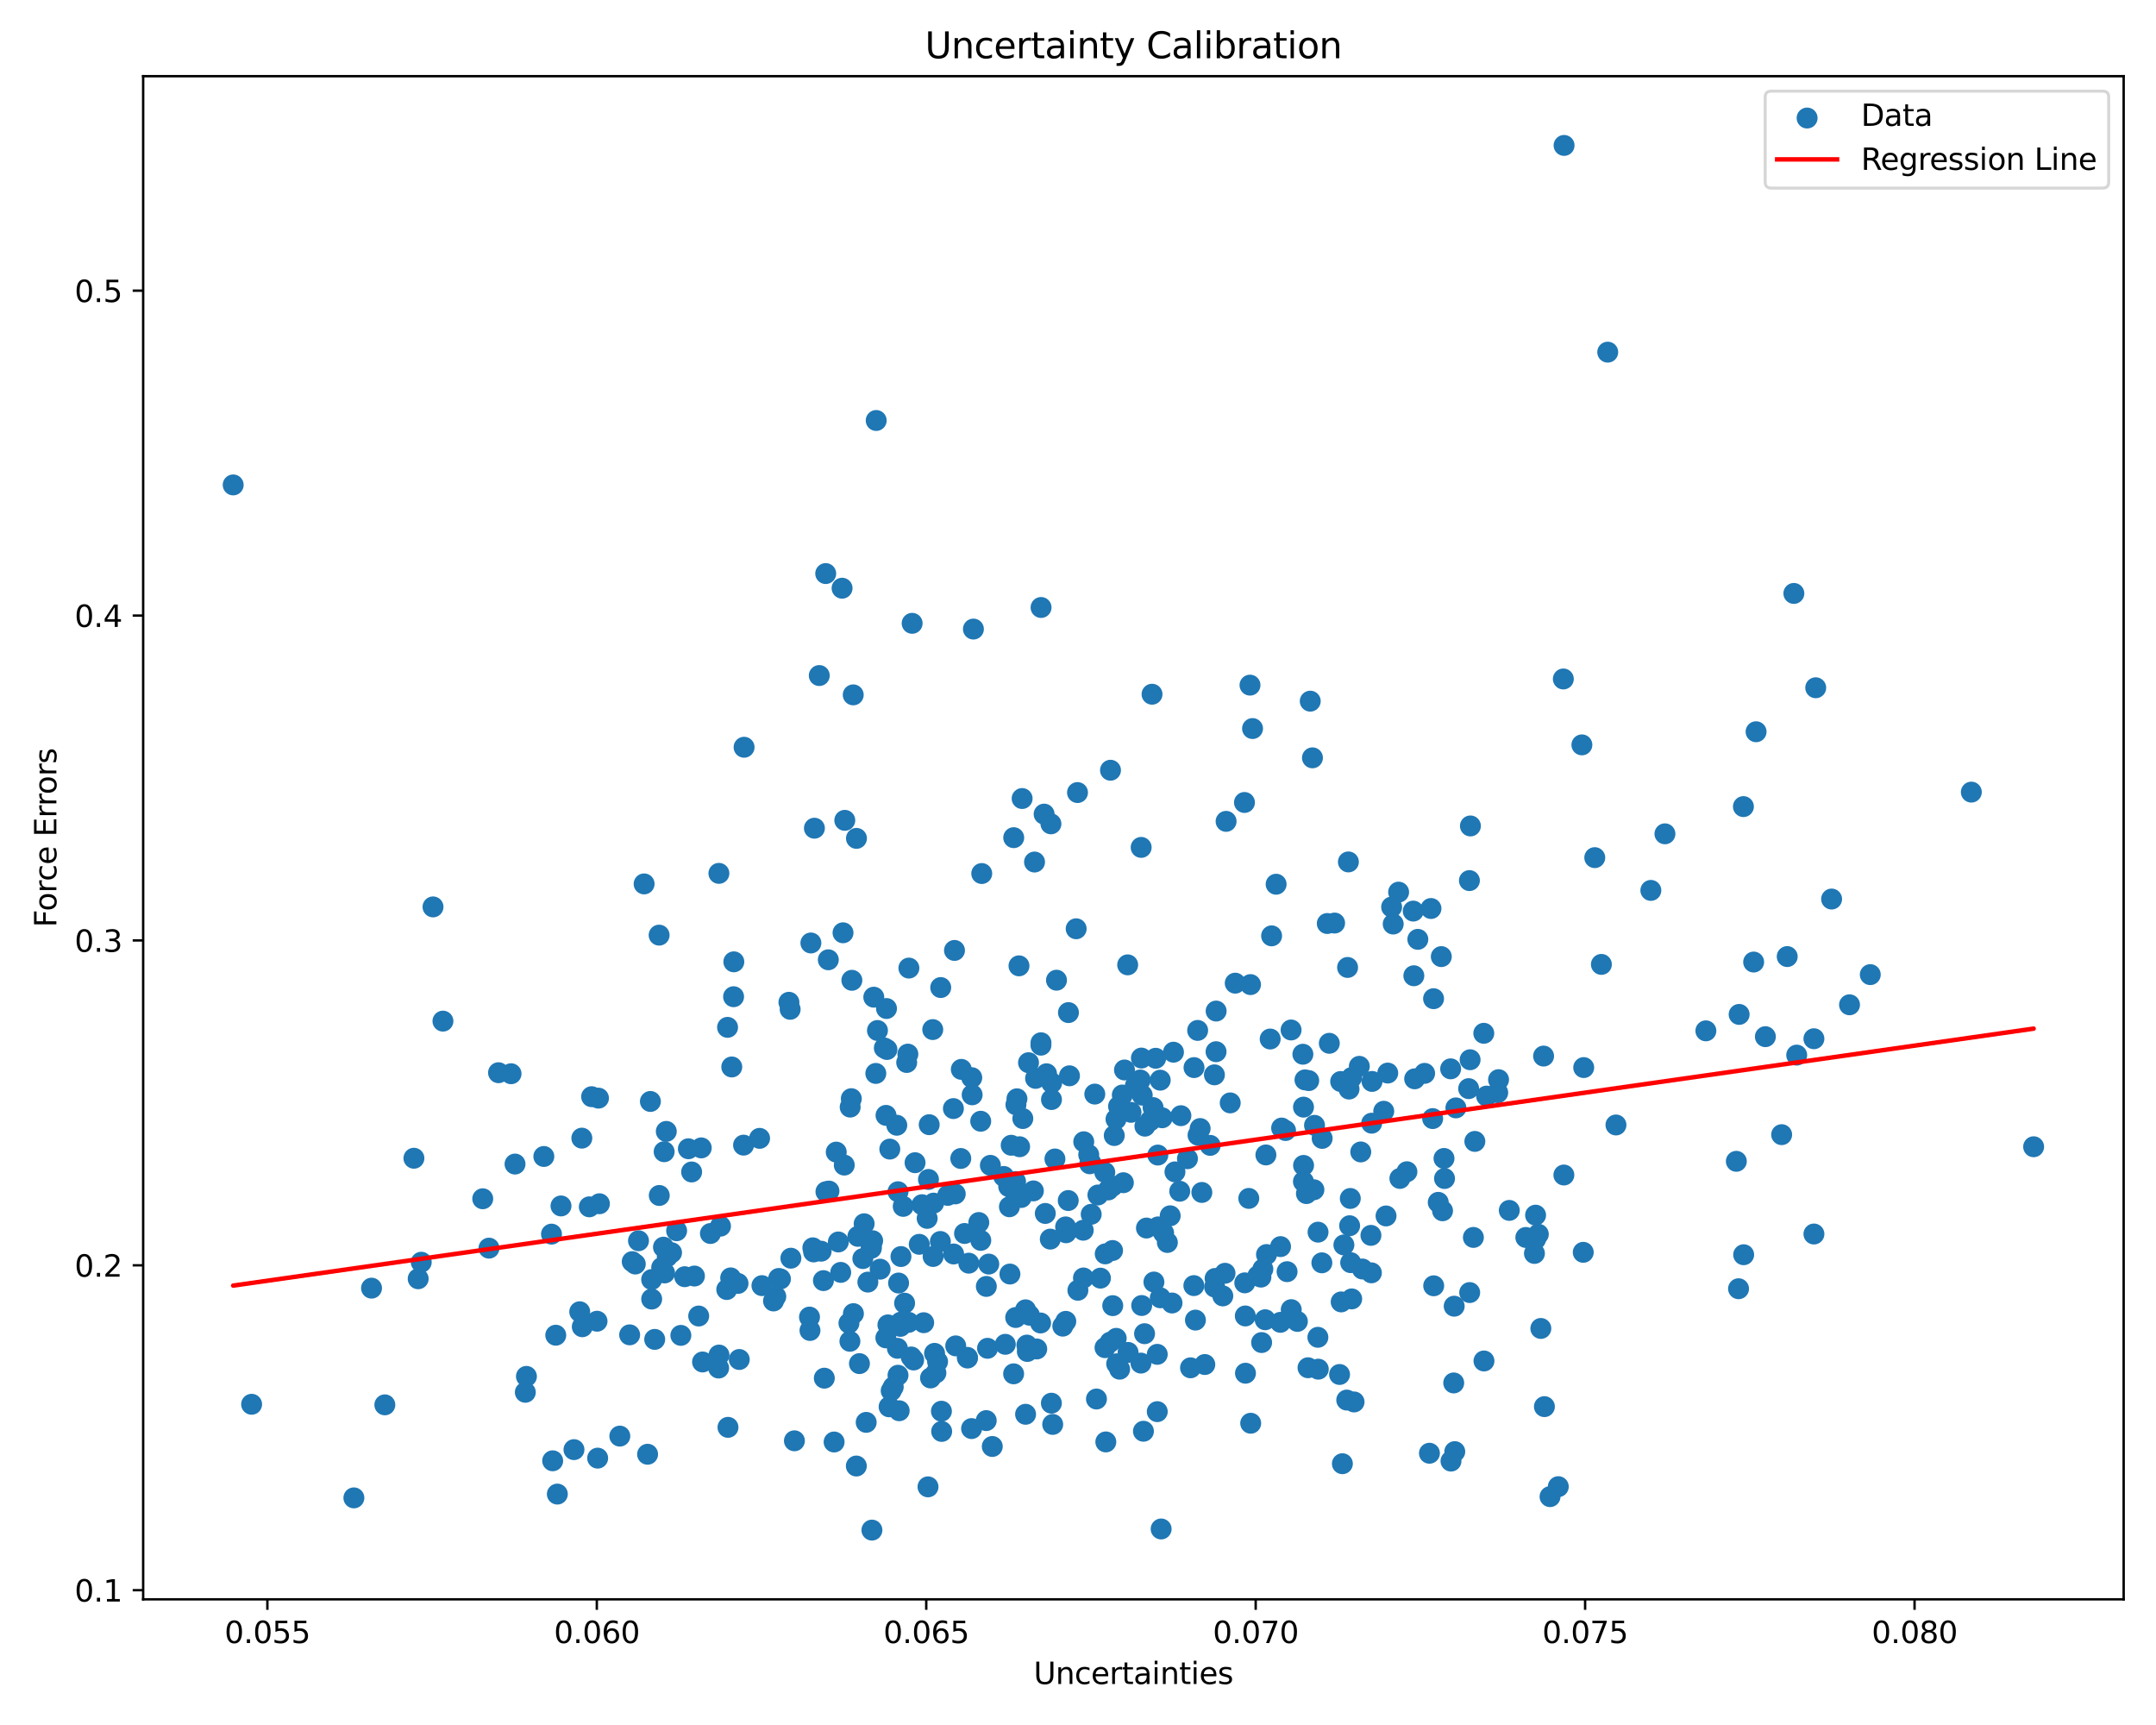 <?xml version="1.0" encoding="utf-8" standalone="no"?>
<!DOCTYPE svg PUBLIC "-//W3C//DTD SVG 1.1//EN"
  "http://www.w3.org/Graphics/SVG/1.1/DTD/svg11.dtd">
<svg xmlns:xlink="http://www.w3.org/1999/xlink" width="720pt" height="576pt" viewBox="0 0 720 576" xmlns="http://www.w3.org/2000/svg" version="1.1">
 <defs>
  <style type="text/css">*{stroke-linejoin: round; stroke-linecap: butt}</style>
 </defs>
 <g id="figure_1">
  <g id="patch_1">
   <path d="M 0 576 
L 720 576 
L 720 0 
L 0 0 
z
" style="fill: #ffffff"/>
  </g>
  <g id="axes_1">
   <g id="patch_2">
    <path d="M 47.81 534.04 
L 709.2 534.04 
L 709.2 25.44 
L 47.81 25.44 
z
" style="fill: #ffffff"/>
   </g>
   <g id="PathCollection_1">
    <defs>
     <path id="m4d826901e2" d="M 0 3 
C 0.796 3 1.559 2.684 2.121 2.121 
C 2.684 1.559 3 0.796 3 0 
C 3 -0.796 2.684 -1.559 2.121 -2.121 
C 1.559 -2.684 0.796 -3 0 -3 
C -0.796 -3 -1.559 -2.684 -2.121 -2.121 
C -2.684 -1.559 -3 -0.796 -3 0 
C -3 0.796 -2.684 1.559 -2.121 2.121 
C -1.559 2.684 -0.796 3 0 3 
z
" style="stroke: #1f77b4"/>
    </defs>
    <g clip-path="url(#p3a6eb0a9f4)">
     <use xlink:href="#m4d826901e2" x="327.854" y="291.683" style="fill: #1f77b4; stroke: #1f77b4"/>
     <use xlink:href="#m4d826901e2" x="388.589" y="411.703" style="fill: #1f77b4; stroke: #1f77b4"/>
     <use xlink:href="#m4d826901e2" x="372.691" y="373.714" style="fill: #1f77b4; stroke: #1f77b4"/>
     <use xlink:href="#m4d826901e2" x="326.874" y="408.211" style="fill: #1f77b4; stroke: #1f77b4"/>
     <use xlink:href="#m4d826901e2" x="440.166" y="411.434" style="fill: #1f77b4; stroke: #1f77b4"/>
     <use xlink:href="#m4d826901e2" x="325.073" y="210.055" style="fill: #1f77b4; stroke: #1f77b4"/>
     <use xlink:href="#m4d826901e2" x="271.451" y="416.665" style="fill: #1f77b4; stroke: #1f77b4"/>
     <use xlink:href="#m4d826901e2" x="224.264" y="418.291" style="fill: #1f77b4; stroke: #1f77b4"/>
     <use xlink:href="#m4d826901e2" x="477.881" y="303.359" style="fill: #1f77b4; stroke: #1f77b4"/>
     <use xlink:href="#m4d826901e2" x="367.495" y="426.788" style="fill: #1f77b4; stroke: #1f77b4"/>
     <use xlink:href="#m4d826901e2" x="390.79" y="405.97" style="fill: #1f77b4; stroke: #1f77b4"/>
     <use xlink:href="#m4d826901e2" x="457.825" y="412.509" style="fill: #1f77b4; stroke: #1f77b4"/>
     <use xlink:href="#m4d826901e2" x="481.328" y="319.423" style="fill: #1f77b4; stroke: #1f77b4"/>
     <use xlink:href="#m4d826901e2" x="348.685" y="271.844" style="fill: #1f77b4; stroke: #1f77b4"/>
     <use xlink:href="#m4d826901e2" x="289.266" y="474.945" style="fill: #1f77b4; stroke: #1f77b4"/>
     <use xlink:href="#m4d826901e2" x="485.63" y="436.156" style="fill: #1f77b4; stroke: #1f77b4"/>
     <use xlink:href="#m4d826901e2" x="273.599" y="225.573" style="fill: #1f77b4; stroke: #1f77b4"/>
     <use xlink:href="#m4d826901e2" x="437.561" y="234.127" style="fill: #1f77b4; stroke: #1f77b4"/>
     <use xlink:href="#m4d826901e2" x="392.381" y="391.308" style="fill: #1f77b4; stroke: #1f77b4"/>
     <use xlink:href="#m4d826901e2" x="284.297" y="366.86" style="fill: #1f77b4; stroke: #1f77b4"/>
     <use xlink:href="#m4d826901e2" x="239.985" y="456.805" style="fill: #1f77b4; stroke: #1f77b4"/>
     <use xlink:href="#m4d826901e2" x="368.945" y="391.455" style="fill: #1f77b4; stroke: #1f77b4"/>
     <use xlink:href="#m4d826901e2" x="370.118" y="397.338" style="fill: #1f77b4; stroke: #1f77b4"/>
     <use xlink:href="#m4d826901e2" x="342.494" y="472.247" style="fill: #1f77b4; stroke: #1f77b4"/>
     <use xlink:href="#m4d826901e2" x="197.572" y="366.198" style="fill: #1f77b4; stroke: #1f77b4"/>
     <use xlink:href="#m4d826901e2" x="465.264" y="308.548" style="fill: #1f77b4; stroke: #1f77b4"/>
     <use xlink:href="#m4d826901e2" x="491.048" y="275.796" style="fill: #1f77b4; stroke: #1f77b4"/>
     <use xlink:href="#m4d826901e2" x="427.595" y="441.543" style="fill: #1f77b4; stroke: #1f77b4"/>
     <use xlink:href="#m4d826901e2" x="435.1" y="352.022" style="fill: #1f77b4; stroke: #1f77b4"/>
     <use xlink:href="#m4d826901e2" x="84.027" y="468.907" style="fill: #1f77b4; stroke: #1f77b4"/>
     <use xlink:href="#m4d826901e2" x="467.072" y="297.896" style="fill: #1f77b4; stroke: #1f77b4"/>
     <use xlink:href="#m4d826901e2" x="448.795" y="415.7" style="fill: #1f77b4; stroke: #1f77b4"/>
     <use xlink:href="#m4d826901e2" x="596.845" y="319.409" style="fill: #1f77b4; stroke: #1f77b4"/>
     <use xlink:href="#m4d826901e2" x="260.04" y="426.902" style="fill: #1f77b4; stroke: #1f77b4"/>
     <use xlink:href="#m4d826901e2" x="384.116" y="374.26" style="fill: #1f77b4; stroke: #1f77b4"/>
     <use xlink:href="#m4d826901e2" x="206.989" y="479.533" style="fill: #1f77b4; stroke: #1f77b4"/>
     <use xlink:href="#m4d826901e2" x="281.215" y="196.41" style="fill: #1f77b4; stroke: #1f77b4"/>
     <use xlink:href="#m4d826901e2" x="124.075" y="430.13" style="fill: #1f77b4; stroke: #1f77b4"/>
     <use xlink:href="#m4d826901e2" x="427.642" y="416.259" style="fill: #1f77b4; stroke: #1f77b4"/>
     <use xlink:href="#m4d826901e2" x="482.228" y="386.82" style="fill: #1f77b4; stroke: #1f77b4"/>
     <use xlink:href="#m4d826901e2" x="428.005" y="376.67" style="fill: #1f77b4; stroke: #1f77b4"/>
     <use xlink:href="#m4d826901e2" x="582.216" y="269.333" style="fill: #1f77b4; stroke: #1f77b4"/>
     <use xlink:href="#m4d826901e2" x="330.738" y="389.124" style="fill: #1f77b4; stroke: #1f77b4"/>
     <use xlink:href="#m4d826901e2" x="303.183" y="351.986" style="fill: #1f77b4; stroke: #1f77b4"/>
     <use xlink:href="#m4d826901e2" x="415.928" y="458.537" style="fill: #1f77b4; stroke: #1f77b4"/>
     <use xlink:href="#m4d826901e2" x="386.736" y="409.676" style="fill: #1f77b4; stroke: #1f77b4"/>
     <use xlink:href="#m4d826901e2" x="509.551" y="413.207" style="fill: #1f77b4; stroke: #1f77b4"/>
     <use xlink:href="#m4d826901e2" x="364.312" y="388.331" style="fill: #1f77b4; stroke: #1f77b4"/>
     <use xlink:href="#m4d826901e2" x="580.591" y="430.324" style="fill: #1f77b4; stroke: #1f77b4"/>
     <use xlink:href="#m4d826901e2" x="194.454" y="443.017" style="fill: #1f77b4; stroke: #1f77b4"/>
     <use xlink:href="#m4d826901e2" x="445.694" y="308.22" style="fill: #1f77b4; stroke: #1f77b4"/>
     <use xlink:href="#m4d826901e2" x="381.268" y="435.929" style="fill: #1f77b4; stroke: #1f77b4"/>
     <use xlink:href="#m4d826901e2" x="280.759" y="424.867" style="fill: #1f77b4; stroke: #1f77b4"/>
     <use xlink:href="#m4d826901e2" x="517.64" y="499.746" style="fill: #1f77b4; stroke: #1f77b4"/>
     <use xlink:href="#m4d826901e2" x="193.602" y="438.016" style="fill: #1f77b4; stroke: #1f77b4"/>
     <use xlink:href="#m4d826901e2" x="329.391" y="429.554" style="fill: #1f77b4; stroke: #1f77b4"/>
     <use xlink:href="#m4d826901e2" x="406.103" y="351.177" style="fill: #1f77b4; stroke: #1f77b4"/>
     <use xlink:href="#m4d826901e2" x="364.408" y="405.465" style="fill: #1f77b4; stroke: #1f77b4"/>
     <use xlink:href="#m4d826901e2" x="451.059" y="421.612" style="fill: #1f77b4; stroke: #1f77b4"/>
     <use xlink:href="#m4d826901e2" x="371.582" y="396.067" style="fill: #1f77b4; stroke: #1f77b4"/>
     <use xlink:href="#m4d826901e2" x="240.117" y="452.47" style="fill: #1f77b4; stroke: #1f77b4"/>
     <use xlink:href="#m4d826901e2" x="512.429" y="418.537" style="fill: #1f77b4; stroke: #1f77b4"/>
     <use xlink:href="#m4d826901e2" x="216.263" y="485.594" style="fill: #1f77b4; stroke: #1f77b4"/>
     <use xlink:href="#m4d826901e2" x="496.452" y="366.005" style="fill: #1f77b4; stroke: #1f77b4"/>
     <use xlink:href="#m4d826901e2" x="330.201" y="422.091" style="fill: #1f77b4; stroke: #1f77b4"/>
     <use xlink:href="#m4d826901e2" x="435.305" y="369.686" style="fill: #1f77b4; stroke: #1f77b4"/>
     <use xlink:href="#m4d826901e2" x="569.681" y="344.209" style="fill: #1f77b4; stroke: #1f77b4"/>
     <use xlink:href="#m4d826901e2" x="338.5" y="458.738" style="fill: #1f77b4; stroke: #1f77b4"/>
     <use xlink:href="#m4d826901e2" x="679.137" y="382.916" style="fill: #1f77b4; stroke: #1f77b4"/>
     <use xlink:href="#m4d826901e2" x="384.726" y="231.809" style="fill: #1f77b4; stroke: #1f77b4"/>
     <use xlink:href="#m4d826901e2" x="381.097" y="282.957" style="fill: #1f77b4; stroke: #1f77b4"/>
     <use xlink:href="#m4d826901e2" x="351.144" y="367.153" style="fill: #1f77b4; stroke: #1f77b4"/>
     <use xlink:href="#m4d826901e2" x="321.033" y="357.078" style="fill: #1f77b4; stroke: #1f77b4"/>
     <use xlink:href="#m4d826901e2" x="551.304" y="297.318" style="fill: #1f77b4; stroke: #1f77b4"/>
     <use xlink:href="#m4d826901e2" x="248.489" y="249.516" style="fill: #1f77b4; stroke: #1f77b4"/>
     <use xlink:href="#m4d826901e2" x="486.2" y="369.941" style="fill: #1f77b4; stroke: #1f77b4"/>
     <use xlink:href="#m4d826901e2" x="322.11" y="411.875" style="fill: #1f77b4; stroke: #1f77b4"/>
     <use xlink:href="#m4d826901e2" x="658.33" y="264.499" style="fill: #1f77b4; stroke: #1f77b4"/>
     <use xlink:href="#m4d826901e2" x="484.446" y="356.899" style="fill: #1f77b4; stroke: #1f77b4"/>
     <use xlink:href="#m4d826901e2" x="447.348" y="458.956" style="fill: #1f77b4; stroke: #1f77b4"/>
     <use xlink:href="#m4d826901e2" x="436.816" y="456.71" style="fill: #1f77b4; stroke: #1f77b4"/>
     <use xlink:href="#m4d826901e2" x="373.541" y="369.439" style="fill: #1f77b4; stroke: #1f77b4"/>
     <use xlink:href="#m4d826901e2" x="515.759" y="469.692" style="fill: #1f77b4; stroke: #1f77b4"/>
     <use xlink:href="#m4d826901e2" x="200.178" y="401.947" style="fill: #1f77b4; stroke: #1f77b4"/>
     <use xlink:href="#m4d826901e2" x="366.166" y="467.147" style="fill: #1f77b4; stroke: #1f77b4"/>
     <use xlink:href="#m4d826901e2" x="386.662" y="385.69" style="fill: #1f77b4; stroke: #1f77b4"/>
     <use xlink:href="#m4d826901e2" x="319.007" y="398.663" style="fill: #1f77b4; stroke: #1f77b4"/>
     <use xlink:href="#m4d826901e2" x="340.504" y="382.912" style="fill: #1f77b4; stroke: #1f77b4"/>
     <use xlink:href="#m4d826901e2" x="512.811" y="405.758" style="fill: #1f77b4; stroke: #1f77b4"/>
     <use xlink:href="#m4d826901e2" x="398.745" y="356.482" style="fill: #1f77b4; stroke: #1f77b4"/>
     <use xlink:href="#m4d826901e2" x="381.448" y="365.684" style="fill: #1f77b4; stroke: #1f77b4"/>
     <use xlink:href="#m4d826901e2" x="382.229" y="445.338" style="fill: #1f77b4; stroke: #1f77b4"/>
     <use xlink:href="#m4d826901e2" x="290.986" y="416.814" style="fill: #1f77b4; stroke: #1f77b4"/>
     <use xlink:href="#m4d826901e2" x="285.974" y="489.523" style="fill: #1f77b4; stroke: #1f77b4"/>
     <use xlink:href="#m4d826901e2" x="405.781" y="426.89" style="fill: #1f77b4; stroke: #1f77b4"/>
     <use xlink:href="#m4d826901e2" x="259.078" y="432.927" style="fill: #1f77b4; stroke: #1f77b4"/>
     <use xlink:href="#m4d826901e2" x="386.464" y="452.232" style="fill: #1f77b4; stroke: #1f77b4"/>
     <use xlink:href="#m4d826901e2" x="263.465" y="334.676" style="fill: #1f77b4; stroke: #1f77b4"/>
     <use xlink:href="#m4d826901e2" x="453.949" y="356.062" style="fill: #1f77b4; stroke: #1f77b4"/>
     <use xlink:href="#m4d826901e2" x="369.093" y="418.687" style="fill: #1f77b4; stroke: #1f77b4"/>
     <use xlink:href="#m4d826901e2" x="435.283" y="394.541" style="fill: #1f77b4; stroke: #1f77b4"/>
     <use xlink:href="#m4d826901e2" x="284.938" y="232.026" style="fill: #1f77b4; stroke: #1f77b4"/>
     <use xlink:href="#m4d826901e2" x="260.632" y="427.056" style="fill: #1f77b4; stroke: #1f77b4"/>
     <use xlink:href="#m4d826901e2" x="300.808" y="441.491" style="fill: #1f77b4; stroke: #1f77b4"/>
     <use xlink:href="#m4d826901e2" x="351.552" y="475.629" style="fill: #1f77b4; stroke: #1f77b4"/>
     <use xlink:href="#m4d826901e2" x="299.892" y="459.216" style="fill: #1f77b4; stroke: #1f77b4"/>
     <use xlink:href="#m4d826901e2" x="253.666" y="380.114" style="fill: #1f77b4; stroke: #1f77b4"/>
     <use xlink:href="#m4d826901e2" x="354.921" y="442.816" style="fill: #1f77b4; stroke: #1f77b4"/>
     <use xlink:href="#m4d826901e2" x="184.173" y="412.091" style="fill: #1f77b4; stroke: #1f77b4"/>
     <use xlink:href="#m4d826901e2" x="514.565" y="443.588" style="fill: #1f77b4; stroke: #1f77b4"/>
     <use xlink:href="#m4d826901e2" x="469.846" y="391.258" style="fill: #1f77b4; stroke: #1f77b4"/>
     <use xlink:href="#m4d826901e2" x="366.648" y="399.027" style="fill: #1f77b4; stroke: #1f77b4"/>
     <use xlink:href="#m4d826901e2" x="310.31" y="375.548" style="fill: #1f77b4; stroke: #1f77b4"/>
     <use xlink:href="#m4d826901e2" x="391.406" y="435.091" style="fill: #1f77b4; stroke: #1f77b4"/>
     <use xlink:href="#m4d826901e2" x="454.43" y="384.648" style="fill: #1f77b4; stroke: #1f77b4"/>
     <use xlink:href="#m4d826901e2" x="473.487" y="313.657" style="fill: #1f77b4; stroke: #1f77b4"/>
     <use xlink:href="#m4d826901e2" x="312.099" y="451.902" style="fill: #1f77b4; stroke: #1f77b4"/>
     <use xlink:href="#m4d826901e2" x="288.149" y="420.252" style="fill: #1f77b4; stroke: #1f77b4"/>
     <use xlink:href="#m4d826901e2" x="528.882" y="356.477" style="fill: #1f77b4; stroke: #1f77b4"/>
     <use xlink:href="#m4d826901e2" x="263.876" y="337.026" style="fill: #1f77b4; stroke: #1f77b4"/>
     <use xlink:href="#m4d826901e2" x="218.639" y="447.24" style="fill: #1f77b4; stroke: #1f77b4"/>
     <use xlink:href="#m4d826901e2" x="500.445" y="360.513" style="fill: #1f77b4; stroke: #1f77b4"/>
     <use xlink:href="#m4d826901e2" x="339.191" y="439.931" style="fill: #1f77b4; stroke: #1f77b4"/>
     <use xlink:href="#m4d826901e2" x="385.081" y="369.838" style="fill: #1f77b4; stroke: #1f77b4"/>
     <use xlink:href="#m4d826901e2" x="424.654" y="312.493" style="fill: #1f77b4; stroke: #1f77b4"/>
     <use xlink:href="#m4d826901e2" x="400.79" y="376.831" style="fill: #1f77b4; stroke: #1f77b4"/>
     <use xlink:href="#m4d826901e2" x="138.226" y="386.752" style="fill: #1f77b4; stroke: #1f77b4"/>
     <use xlink:href="#m4d826901e2" x="303.527" y="323.255" style="fill: #1f77b4; stroke: #1f77b4"/>
     <use xlink:href="#m4d826901e2" x="386.472" y="471.366" style="fill: #1f77b4; stroke: #1f77b4"/>
     <use xlink:href="#m4d826901e2" x="211.133" y="421.277" style="fill: #1f77b4; stroke: #1f77b4"/>
     <use xlink:href="#m4d826901e2" x="246.463" y="428.55" style="fill: #1f77b4; stroke: #1f77b4"/>
     <use xlink:href="#m4d826901e2" x="275.824" y="397.924" style="fill: #1f77b4; stroke: #1f77b4"/>
     <use xlink:href="#m4d826901e2" x="77.873" y="161.92" style="fill: #1f77b4; stroke: #1f77b4"/>
     <use xlink:href="#m4d826901e2" x="347.667" y="202.847" style="fill: #1f77b4; stroke: #1f77b4"/>
     <use xlink:href="#m4d826901e2" x="166.482" y="358.193" style="fill: #1f77b4; stroke: #1f77b4"/>
     <use xlink:href="#m4d826901e2" x="580.788" y="338.726" style="fill: #1f77b4; stroke: #1f77b4"/>
     <use xlink:href="#m4d826901e2" x="271.717" y="418.032" style="fill: #1f77b4; stroke: #1f77b4"/>
     <use xlink:href="#m4d826901e2" x="415.696" y="428.36" style="fill: #1f77b4; stroke: #1f77b4"/>
     <use xlink:href="#m4d826901e2" x="302.791" y="354.776" style="fill: #1f77b4; stroke: #1f77b4"/>
     <use xlink:href="#m4d826901e2" x="194.304" y="380.041" style="fill: #1f77b4; stroke: #1f77b4"/>
     <use xlink:href="#m4d826901e2" x="220.166" y="399.184" style="fill: #1f77b4; stroke: #1f77b4"/>
     <use xlink:href="#m4d826901e2" x="299.886" y="397.934" style="fill: #1f77b4; stroke: #1f77b4"/>
     <use xlink:href="#m4d826901e2" x="617.653" y="335.512" style="fill: #1f77b4; stroke: #1f77b4"/>
     <use xlink:href="#m4d826901e2" x="380.797" y="360.622" style="fill: #1f77b4; stroke: #1f77b4"/>
     <use xlink:href="#m4d826901e2" x="340.292" y="322.506" style="fill: #1f77b4; stroke: #1f77b4"/>
     <use xlink:href="#m4d826901e2" x="376.721" y="451.587" style="fill: #1f77b4; stroke: #1f77b4"/>
     <use xlink:href="#m4d826901e2" x="234.621" y="454.783" style="fill: #1f77b4; stroke: #1f77b4"/>
     <use xlink:href="#m4d826901e2" x="420.052" y="426.043" style="fill: #1f77b4; stroke: #1f77b4"/>
     <use xlink:href="#m4d826901e2" x="437.052" y="360.825" style="fill: #1f77b4; stroke: #1f77b4"/>
     <use xlink:href="#m4d826901e2" x="196.803" y="402.978" style="fill: #1f77b4; stroke: #1f77b4"/>
     <use xlink:href="#m4d826901e2" x="370.728" y="448.169" style="fill: #1f77b4; stroke: #1f77b4"/>
     <use xlink:href="#m4d826901e2" x="220.117" y="312.255" style="fill: #1f77b4; stroke: #1f77b4"/>
     <use xlink:href="#m4d826901e2" x="472.428" y="360.234" style="fill: #1f77b4; stroke: #1f77b4"/>
     <use xlink:href="#m4d826901e2" x="388.105" y="373.24" style="fill: #1f77b4; stroke: #1f77b4"/>
     <use xlink:href="#m4d826901e2" x="351.112" y="468.544" style="fill: #1f77b4; stroke: #1f77b4"/>
     <use xlink:href="#m4d826901e2" x="323.525" y="421.788" style="fill: #1f77b4; stroke: #1f77b4"/>
     <use xlink:href="#m4d826901e2" x="435.8" y="360.588" style="fill: #1f77b4; stroke: #1f77b4"/>
     <use xlink:href="#m4d826901e2" x="339.146" y="394.543" style="fill: #1f77b4; stroke: #1f77b4"/>
     <use xlink:href="#m4d826901e2" x="585.635" y="321.243" style="fill: #1f77b4; stroke: #1f77b4"/>
     <use xlink:href="#m4d826901e2" x="318.468" y="418.722" style="fill: #1f77b4; stroke: #1f77b4"/>
     <use xlink:href="#m4d826901e2" x="421.733" y="423.767" style="fill: #1f77b4; stroke: #1f77b4"/>
     <use xlink:href="#m4d826901e2" x="337.686" y="382.417" style="fill: #1f77b4; stroke: #1f77b4"/>
     <use xlink:href="#m4d826901e2" x="462.104" y="371.065" style="fill: #1f77b4; stroke: #1f77b4"/>
     <use xlink:href="#m4d826901e2" x="404.145" y="382.457" style="fill: #1f77b4; stroke: #1f77b4"/>
     <use xlink:href="#m4d826901e2" x="282.119" y="273.922" style="fill: #1f77b4; stroke: #1f77b4"/>
     <use xlink:href="#m4d826901e2" x="393.975" y="397.773" style="fill: #1f77b4; stroke: #1f77b4"/>
     <use xlink:href="#m4d826901e2" x="522.257" y="392.352" style="fill: #1f77b4; stroke: #1f77b4"/>
     <use xlink:href="#m4d826901e2" x="222.843" y="419.615" style="fill: #1f77b4; stroke: #1f77b4"/>
     <use xlink:href="#m4d826901e2" x="480.301" y="401.476" style="fill: #1f77b4; stroke: #1f77b4"/>
     <use xlink:href="#m4d826901e2" x="222.509" y="377.793" style="fill: #1f77b4; stroke: #1f77b4"/>
     <use xlink:href="#m4d826901e2" x="338.947" y="398.035" style="fill: #1f77b4; stroke: #1f77b4"/>
     <use xlink:href="#m4d826901e2" x="399.955" y="344.073" style="fill: #1f77b4; stroke: #1f77b4"/>
     <use xlink:href="#m4d826901e2" x="139.651" y="427.001" style="fill: #1f77b4; stroke: #1f77b4"/>
     <use xlink:href="#m4d826901e2" x="422.95" y="418.908" style="fill: #1f77b4; stroke: #1f77b4"/>
     <use xlink:href="#m4d826901e2" x="140.677" y="421.471" style="fill: #1f77b4; stroke: #1f77b4"/>
     <use xlink:href="#m4d826901e2" x="582.3" y="418.971" style="fill: #1f77b4; stroke: #1f77b4"/>
     <use xlink:href="#m4d826901e2" x="365.609" y="365.33" style="fill: #1f77b4; stroke: #1f77b4"/>
     <use xlink:href="#m4d826901e2" x="323.047" y="453.238" style="fill: #1f77b4; stroke: #1f77b4"/>
     <use xlink:href="#m4d826901e2" x="346.222" y="450.438" style="fill: #1f77b4; stroke: #1f77b4"/>
     <use xlink:href="#m4d826901e2" x="410.835" y="368.272" style="fill: #1f77b4; stroke: #1f77b4"/>
     <use xlink:href="#m4d826901e2" x="228.667" y="426.307" style="fill: #1f77b4; stroke: #1f77b4"/>
     <use xlink:href="#m4d826901e2" x="314.391" y="471.22" style="fill: #1f77b4; stroke: #1f77b4"/>
     <use xlink:href="#m4d826901e2" x="304.613" y="208.136" style="fill: #1f77b4; stroke: #1f77b4"/>
     <use xlink:href="#m4d826901e2" x="175.802" y="459.595" style="fill: #1f77b4; stroke: #1f77b4"/>
     <use xlink:href="#m4d826901e2" x="458.195" y="361.103" style="fill: #1f77b4; stroke: #1f77b4"/>
     <use xlink:href="#m4d826901e2" x="301.634" y="402.825" style="fill: #1f77b4; stroke: #1f77b4"/>
     <use xlink:href="#m4d826901e2" x="464.737" y="302.873" style="fill: #1f77b4; stroke: #1f77b4"/>
     <use xlink:href="#m4d826901e2" x="302.094" y="435.145" style="fill: #1f77b4; stroke: #1f77b4"/>
     <use xlink:href="#m4d826901e2" x="462.869" y="406.021" style="fill: #1f77b4; stroke: #1f77b4"/>
     <use xlink:href="#m4d826901e2" x="292.478" y="358.433" style="fill: #1f77b4; stroke: #1f77b4"/>
     <use xlink:href="#m4d826901e2" x="329.355" y="474.354" style="fill: #1f77b4; stroke: #1f77b4"/>
     <use xlink:href="#m4d826901e2" x="478.784" y="429.346" style="fill: #1f77b4; stroke: #1f77b4"/>
     <use xlink:href="#m4d826901e2" x="450.937" y="400.183" style="fill: #1f77b4; stroke: #1f77b4"/>
     <use xlink:href="#m4d826901e2" x="307.902" y="402.261" style="fill: #1f77b4; stroke: #1f77b4"/>
     <use xlink:href="#m4d826901e2" x="447.891" y="434.722" style="fill: #1f77b4; stroke: #1f77b4"/>
     <use xlink:href="#m4d826901e2" x="298.302" y="463.118" style="fill: #1f77b4; stroke: #1f77b4"/>
     <use xlink:href="#m4d826901e2" x="270.494" y="444.26" style="fill: #1f77b4; stroke: #1f77b4"/>
     <use xlink:href="#m4d826901e2" x="240.079" y="291.629" style="fill: #1f77b4; stroke: #1f77b4"/>
     <use xlink:href="#m4d826901e2" x="163.296" y="416.771" style="fill: #1f77b4; stroke: #1f77b4"/>
     <use xlink:href="#m4d826901e2" x="276.615" y="320.485" style="fill: #1f77b4; stroke: #1f77b4"/>
     <use xlink:href="#m4d826901e2" x="221.566" y="416.445" style="fill: #1f77b4; stroke: #1f77b4"/>
     <use xlink:href="#m4d826901e2" x="528.276" y="248.723" style="fill: #1f77b4; stroke: #1f77b4"/>
     <use xlink:href="#m4d826901e2" x="522.081" y="226.719" style="fill: #1f77b4; stroke: #1f77b4"/>
     <use xlink:href="#m4d826901e2" x="244.373" y="356.274" style="fill: #1f77b4; stroke: #1f77b4"/>
     <use xlink:href="#m4d826901e2" x="313.11" y="454.675" style="fill: #1f77b4; stroke: #1f77b4"/>
     <use xlink:href="#m4d826901e2" x="292.609" y="140.407" style="fill: #1f77b4; stroke: #1f77b4"/>
     <use xlink:href="#m4d826901e2" x="351.203" y="361.569" style="fill: #1f77b4; stroke: #1f77b4"/>
     <use xlink:href="#m4d826901e2" x="345.096" y="397.653" style="fill: #1f77b4; stroke: #1f77b4"/>
     <use xlink:href="#m4d826901e2" x="248.312" y="382.375" style="fill: #1f77b4; stroke: #1f77b4"/>
     <use xlink:href="#m4d826901e2" x="285.002" y="438.639" style="fill: #1f77b4; stroke: #1f77b4"/>
     <use xlink:href="#m4d826901e2" x="443.928" y="348.372" style="fill: #1f77b4; stroke: #1f77b4"/>
     <use xlink:href="#m4d826901e2" x="303.439" y="441.549" style="fill: #1f77b4; stroke: #1f77b4"/>
     <use xlink:href="#m4d826901e2" x="311.493" y="343.789" style="fill: #1f77b4; stroke: #1f77b4"/>
     <use xlink:href="#m4d826901e2" x="220.974" y="423.251" style="fill: #1f77b4; stroke: #1f77b4"/>
     <use xlink:href="#m4d826901e2" x="477.363" y="485.258" style="fill: #1f77b4; stroke: #1f77b4"/>
     <use xlink:href="#m4d826901e2" x="212.156" y="422.073" style="fill: #1f77b4; stroke: #1f77b4"/>
     <use xlink:href="#m4d826901e2" x="355.922" y="441.216" style="fill: #1f77b4; stroke: #1f77b4"/>
     <use xlink:href="#m4d826901e2" x="290.954" y="416.154" style="fill: #1f77b4; stroke: #1f77b4"/>
     <use xlink:href="#m4d826901e2" x="408.36" y="432.723" style="fill: #1f77b4; stroke: #1f77b4"/>
     <use xlink:href="#m4d826901e2" x="299.689" y="450.212" style="fill: #1f77b4; stroke: #1f77b4"/>
     <use xlink:href="#m4d826901e2" x="284.483" y="327.336" style="fill: #1f77b4; stroke: #1f77b4"/>
     <use xlink:href="#m4d826901e2" x="231.909" y="426.085" style="fill: #1f77b4; stroke: #1f77b4"/>
     <use xlink:href="#m4d826901e2" x="314.156" y="329.756" style="fill: #1f77b4; stroke: #1f77b4"/>
     <use xlink:href="#m4d826901e2" x="144.609" y="302.828" style="fill: #1f77b4; stroke: #1f77b4"/>
     <use xlink:href="#m4d826901e2" x="341.343" y="266.636" style="fill: #1f77b4; stroke: #1f77b4"/>
     <use xlink:href="#m4d826901e2" x="244.982" y="332.815" style="fill: #1f77b4; stroke: #1f77b4"/>
     <use xlink:href="#m4d826901e2" x="357.154" y="359.225" style="fill: #1f77b4; stroke: #1f77b4"/>
     <use xlink:href="#m4d826901e2" x="338.531" y="279.707" style="fill: #1f77b4; stroke: #1f77b4"/>
     <use xlink:href="#m4d826901e2" x="422.748" y="385.653" style="fill: #1f77b4; stroke: #1f77b4"/>
     <use xlink:href="#m4d826901e2" x="421.319" y="448.295" style="fill: #1f77b4; stroke: #1f77b4"/>
     <use xlink:href="#m4d826901e2" x="281.53" y="311.469" style="fill: #1f77b4; stroke: #1f77b4"/>
     <use xlink:href="#m4d826901e2" x="429.309" y="377.499" style="fill: #1f77b4; stroke: #1f77b4"/>
     <use xlink:href="#m4d826901e2" x="181.614" y="386.159" style="fill: #1f77b4; stroke: #1f77b4"/>
     <use xlink:href="#m4d826901e2" x="331.374" y="482.997" style="fill: #1f77b4; stroke: #1f77b4"/>
     <use xlink:href="#m4d826901e2" x="342.927" y="449.144" style="fill: #1f77b4; stroke: #1f77b4"/>
     <use xlink:href="#m4d826901e2" x="363.918" y="388.605" style="fill: #1f77b4; stroke: #1f77b4"/>
     <use xlink:href="#m4d826901e2" x="463.439" y="358.311" style="fill: #1f77b4; stroke: #1f77b4"/>
     <use xlink:href="#m4d826901e2" x="624.587" y="325.438" style="fill: #1f77b4; stroke: #1f77b4"/>
     <use xlink:href="#m4d826901e2" x="324.655" y="365.572" style="fill: #1f77b4; stroke: #1f77b4"/>
     <use xlink:href="#m4d826901e2" x="385.942" y="353.369" style="fill: #1f77b4; stroke: #1f77b4"/>
     <use xlink:href="#m4d826901e2" x="300.284" y="471.067" style="fill: #1f77b4; stroke: #1f77b4"/>
     <use xlink:href="#m4d826901e2" x="276.834" y="397.718" style="fill: #1f77b4; stroke: #1f77b4"/>
     <use xlink:href="#m4d826901e2" x="286.497" y="412.833" style="fill: #1f77b4; stroke: #1f77b4"/>
     <use xlink:href="#m4d826901e2" x="452.192" y="468.128" style="fill: #1f77b4; stroke: #1f77b4"/>
     <use xlink:href="#m4d826901e2" x="310.751" y="460.117" style="fill: #1f77b4; stroke: #1f77b4"/>
     <use xlink:href="#m4d826901e2" x="217.2" y="367.79" style="fill: #1f77b4; stroke: #1f77b4"/>
     <use xlink:href="#m4d826901e2" x="237.249" y="411.885" style="fill: #1f77b4; stroke: #1f77b4"/>
     <use xlink:href="#m4d826901e2" x="371.539" y="417.564" style="fill: #1f77b4; stroke: #1f77b4"/>
     <use xlink:href="#m4d826901e2" x="376.588" y="322.177" style="fill: #1f77b4; stroke: #1f77b4"/>
     <use xlink:href="#m4d826901e2" x="605.765" y="412.053" style="fill: #1f77b4; stroke: #1f77b4"/>
     <use xlink:href="#m4d826901e2" x="372.764" y="446.895" style="fill: #1f77b4; stroke: #1f77b4"/>
     <use xlink:href="#m4d826901e2" x="295.322" y="349.932" style="fill: #1f77b4; stroke: #1f77b4"/>
     <use xlink:href="#m4d826901e2" x="401.359" y="398.175" style="fill: #1f77b4; stroke: #1f77b4"/>
     <use xlink:href="#m4d826901e2" x="515.482" y="352.637" style="fill: #1f77b4; stroke: #1f77b4"/>
     <use xlink:href="#m4d826901e2" x="355.866" y="409.678" style="fill: #1f77b4; stroke: #1f77b4"/>
     <use xlink:href="#m4d826901e2" x="147.923" y="340.968" style="fill: #1f77b4; stroke: #1f77b4"/>
     <use xlink:href="#m4d826901e2" x="316.491" y="399.156" style="fill: #1f77b4; stroke: #1f77b4"/>
     <use xlink:href="#m4d826901e2" x="369.291" y="481.477" style="fill: #1f77b4; stroke: #1f77b4"/>
     <use xlink:href="#m4d826901e2" x="478.442" y="373.509" style="fill: #1f77b4; stroke: #1f77b4"/>
     <use xlink:href="#m4d826901e2" x="314.471" y="477.97" style="fill: #1f77b4; stroke: #1f77b4"/>
     <use xlink:href="#m4d826901e2" x="415.871" y="439.416" style="fill: #1f77b4; stroke: #1f77b4"/>
     <use xlink:href="#m4d826901e2" x="289.823" y="428.11" style="fill: #1f77b4; stroke: #1f77b4"/>
     <use xlink:href="#m4d826901e2" x="283.508" y="441.83" style="fill: #1f77b4; stroke: #1f77b4"/>
     <use xlink:href="#m4d826901e2" x="221.793" y="384.574" style="fill: #1f77b4; stroke: #1f77b4"/>
     <use xlink:href="#m4d826901e2" x="337.265" y="425.419" style="fill: #1f77b4; stroke: #1f77b4"/>
     <use xlink:href="#m4d826901e2" x="350.962" y="275.091" style="fill: #1f77b4; stroke: #1f77b4"/>
     <use xlink:href="#m4d826901e2" x="349.077" y="405.186" style="fill: #1f77b4; stroke: #1f77b4"/>
     <use xlink:href="#m4d826901e2" x="314.035" y="414.546" style="fill: #1f77b4; stroke: #1f77b4"/>
     <use xlink:href="#m4d826901e2" x="349.492" y="358.543" style="fill: #1f77b4; stroke: #1f77b4"/>
     <use xlink:href="#m4d826901e2" x="309.909" y="496.481" style="fill: #1f77b4; stroke: #1f77b4"/>
     <use xlink:href="#m4d826901e2" x="528.731" y="418.164" style="fill: #1f77b4; stroke: #1f77b4"/>
     <use xlink:href="#m4d826901e2" x="128.518" y="469.095" style="fill: #1f77b4; stroke: #1f77b4"/>
     <use xlink:href="#m4d826901e2" x="450.511" y="363.658" style="fill: #1f77b4; stroke: #1f77b4"/>
     <use xlink:href="#m4d826901e2" x="291.424" y="414.293" style="fill: #1f77b4; stroke: #1f77b4"/>
     <use xlink:href="#m4d826901e2" x="293.031" y="344.099" style="fill: #1f77b4; stroke: #1f77b4"/>
     <use xlink:href="#m4d826901e2" x="217.62" y="427.26" style="fill: #1f77b4; stroke: #1f77b4"/>
     <use xlink:href="#m4d826901e2" x="265.297" y="481.103" style="fill: #1f77b4; stroke: #1f77b4"/>
     <use xlink:href="#m4d826901e2" x="337.098" y="402.954" style="fill: #1f77b4; stroke: #1f77b4"/>
     <use xlink:href="#m4d826901e2" x="199.383" y="441.172" style="fill: #1f77b4; stroke: #1f77b4"/>
     <use xlink:href="#m4d826901e2" x="230.971" y="391.335" style="fill: #1f77b4; stroke: #1f77b4"/>
     <use xlink:href="#m4d826901e2" x="417.673" y="475.24" style="fill: #1f77b4; stroke: #1f77b4"/>
     <use xlink:href="#m4d826901e2" x="375.15" y="394.923" style="fill: #1f77b4; stroke: #1f77b4"/>
     <use xlink:href="#m4d826901e2" x="373.905" y="457.192" style="fill: #1f77b4; stroke: #1f77b4"/>
     <use xlink:href="#m4d826901e2" x="451.403" y="433.72" style="fill: #1f77b4; stroke: #1f77b4"/>
     <use xlink:href="#m4d826901e2" x="534.788" y="322.026" style="fill: #1f77b4; stroke: #1f77b4"/>
     <use xlink:href="#m4d826901e2" x="291.181" y="510.922" style="fill: #1f77b4; stroke: #1f77b4"/>
     <use xlink:href="#m4d826901e2" x="300.083" y="428.42" style="fill: #1f77b4; stroke: #1f77b4"/>
     <use xlink:href="#m4d826901e2" x="297.151" y="383.697" style="fill: #1f77b4; stroke: #1f77b4"/>
     <use xlink:href="#m4d826901e2" x="409.103" y="425.164" style="fill: #1f77b4; stroke: #1f77b4"/>
     <use xlink:href="#m4d826901e2" x="387.463" y="360.685" style="fill: #1f77b4; stroke: #1f77b4"/>
     <use xlink:href="#m4d826901e2" x="438.985" y="375.767" style="fill: #1f77b4; stroke: #1f77b4"/>
     <use xlink:href="#m4d826901e2" x="343.083" y="451.278" style="fill: #1f77b4; stroke: #1f77b4"/>
     <use xlink:href="#m4d826901e2" x="221.943" y="425.056" style="fill: #1f77b4; stroke: #1f77b4"/>
     <use xlink:href="#m4d826901e2" x="270.797" y="314.873" style="fill: #1f77b4; stroke: #1f77b4"/>
     <use xlink:href="#m4d826901e2" x="431.212" y="437.307" style="fill: #1f77b4; stroke: #1f77b4"/>
     <use xlink:href="#m4d826901e2" x="441.439" y="421.672" style="fill: #1f77b4; stroke: #1f77b4"/>
     <use xlink:href="#m4d826901e2" x="600.011" y="352.316" style="fill: #1f77b4; stroke: #1f77b4"/>
     <use xlink:href="#m4d826901e2" x="327.512" y="374.397" style="fill: #1f77b4; stroke: #1f77b4"/>
     <use xlink:href="#m4d826901e2" x="495.576" y="454.45" style="fill: #1f77b4; stroke: #1f77b4"/>
     <use xlink:href="#m4d826901e2" x="431.159" y="343.922" style="fill: #1f77b4; stroke: #1f77b4"/>
     <use xlink:href="#m4d826901e2" x="347.504" y="441.761" style="fill: #1f77b4; stroke: #1f77b4"/>
     <use xlink:href="#m4d826901e2" x="118.18" y="500.158" style="fill: #1f77b4; stroke: #1f77b4"/>
     <use xlink:href="#m4d826901e2" x="311.777" y="401.738" style="fill: #1f77b4; stroke: #1f77b4"/>
     <use xlink:href="#m4d826901e2" x="450.299" y="287.808" style="fill: #1f77b4; stroke: #1f77b4"/>
     <use xlink:href="#m4d826901e2" x="297.615" y="464.396" style="fill: #1f77b4; stroke: #1f77b4"/>
     <use xlink:href="#m4d826901e2" x="369.021" y="450.002" style="fill: #1f77b4; stroke: #1f77b4"/>
     <use xlink:href="#m4d826901e2" x="397.583" y="456.729" style="fill: #1f77b4; stroke: #1f77b4"/>
     <use xlink:href="#m4d826901e2" x="379.17" y="362.509" style="fill: #1f77b4; stroke: #1f77b4"/>
     <use xlink:href="#m4d826901e2" x="311.618" y="419.557" style="fill: #1f77b4; stroke: #1f77b4"/>
     <use xlink:href="#m4d826901e2" x="361.747" y="410.788" style="fill: #1f77b4; stroke: #1f77b4"/>
     <use xlink:href="#m4d826901e2" x="426.165" y="295.254" style="fill: #1f77b4; stroke: #1f77b4"/>
     <use xlink:href="#m4d826901e2" x="435.327" y="389.147" style="fill: #1f77b4; stroke: #1f77b4"/>
     <use xlink:href="#m4d826901e2" x="305.584" y="388.241" style="fill: #1f77b4; stroke: #1f77b4"/>
     <use xlink:href="#m4d826901e2" x="171.994" y="388.694" style="fill: #1f77b4; stroke: #1f77b4"/>
     <use xlink:href="#m4d826901e2" x="370.852" y="257.192" style="fill: #1f77b4; stroke: #1f77b4"/>
     <use xlink:href="#m4d826901e2" x="381.176" y="353.304" style="fill: #1f77b4; stroke: #1f77b4"/>
     <use xlink:href="#m4d826901e2" x="589.551" y="346.158" style="fill: #1f77b4; stroke: #1f77b4"/>
     <use xlink:href="#m4d826901e2" x="356.812" y="338.117" style="fill: #1f77b4; stroke: #1f77b4"/>
     <use xlink:href="#m4d826901e2" x="611.668" y="300.203" style="fill: #1f77b4; stroke: #1f77b4"/>
     <use xlink:href="#m4d826901e2" x="372.107" y="379.167" style="fill: #1f77b4; stroke: #1f77b4"/>
     <use xlink:href="#m4d826901e2" x="405.554" y="358.9" style="fill: #1f77b4; stroke: #1f77b4"/>
     <use xlink:href="#m4d826901e2" x="394.366" y="372.544" style="fill: #1f77b4; stroke: #1f77b4"/>
     <use xlink:href="#m4d826901e2" x="579.854" y="387.778" style="fill: #1f77b4; stroke: #1f77b4"/>
     <use xlink:href="#m4d826901e2" x="406.134" y="337.607" style="fill: #1f77b4; stroke: #1f77b4"/>
     <use xlink:href="#m4d826901e2" x="418.291" y="243.271" style="fill: #1f77b4; stroke: #1f77b4"/>
     <use xlink:href="#m4d826901e2" x="345.834" y="360.086" style="fill: #1f77b4; stroke: #1f77b4"/>
     <use xlink:href="#m4d826901e2" x="324.525" y="359.849" style="fill: #1f77b4; stroke: #1f77b4"/>
     <use xlink:href="#m4d826901e2" x="246.88" y="453.953" style="fill: #1f77b4; stroke: #1f77b4"/>
     <use xlink:href="#m4d826901e2" x="492.041" y="413.193" style="fill: #1f77b4; stroke: #1f77b4"/>
     <use xlink:href="#m4d826901e2" x="336.867" y="396.225" style="fill: #1f77b4; stroke: #1f77b4"/>
     <use xlink:href="#m4d826901e2" x="254.449" y="429.287" style="fill: #1f77b4; stroke: #1f77b4"/>
     <use xlink:href="#m4d826901e2" x="396.555" y="386.91" style="fill: #1f77b4; stroke: #1f77b4"/>
     <use xlink:href="#m4d826901e2" x="372.918" y="455.383" style="fill: #1f77b4; stroke: #1f77b4"/>
     <use xlink:href="#m4d826901e2" x="417.036" y="400.164" style="fill: #1f77b4; stroke: #1f77b4"/>
     <use xlink:href="#m4d826901e2" x="421.091" y="426.445" style="fill: #1f77b4; stroke: #1f77b4"/>
     <use xlink:href="#m4d826901e2" x="422.513" y="440.68" style="fill: #1f77b4; stroke: #1f77b4"/>
     <use xlink:href="#m4d826901e2" x="513.725" y="412.126" style="fill: #1f77b4; stroke: #1f77b4"/>
     <use xlink:href="#m4d826901e2" x="288.586" y="408.624" style="fill: #1f77b4; stroke: #1f77b4"/>
     <use xlink:href="#m4d826901e2" x="599.063" y="198.153" style="fill: #1f77b4; stroke: #1f77b4"/>
     <use xlink:href="#m4d826901e2" x="359.835" y="264.646" style="fill: #1f77b4; stroke: #1f77b4"/>
     <use xlink:href="#m4d826901e2" x="605.757" y="346.847" style="fill: #1f77b4; stroke: #1f77b4"/>
     <use xlink:href="#m4d826901e2" x="199.862" y="366.683" style="fill: #1f77b4; stroke: #1f77b4"/>
     <use xlink:href="#m4d826901e2" x="274.986" y="427.615" style="fill: #1f77b4; stroke: #1f77b4"/>
     <use xlink:href="#m4d826901e2" x="279.265" y="384.703" style="fill: #1f77b4; stroke: #1f77b4"/>
     <use xlink:href="#m4d826901e2" x="352.821" y="327.301" style="fill: #1f77b4; stroke: #1f77b4"/>
     <use xlink:href="#m4d826901e2" x="245.064" y="321.168" style="fill: #1f77b4; stroke: #1f77b4"/>
     <use xlink:href="#m4d826901e2" x="296.518" y="442.397" style="fill: #1f77b4; stroke: #1f77b4"/>
     <use xlink:href="#m4d826901e2" x="457.979" y="425.014" style="fill: #1f77b4; stroke: #1f77b4"/>
     <use xlink:href="#m4d826901e2" x="242.701" y="430.59" style="fill: #1f77b4; stroke: #1f77b4"/>
     <use xlink:href="#m4d826901e2" x="343.476" y="354.849" style="fill: #1f77b4; stroke: #1f77b4"/>
     <use xlink:href="#m4d826901e2" x="536.904" y="117.591" style="fill: #1f77b4; stroke: #1f77b4"/>
     <use xlink:href="#m4d826901e2" x="458.071" y="375.048" style="fill: #1f77b4; stroke: #1f77b4"/>
     <use xlink:href="#m4d826901e2" x="335.205" y="392.837" style="fill: #1f77b4; stroke: #1f77b4"/>
     <use xlink:href="#m4d826901e2" x="275.748" y="191.521" style="fill: #1f77b4; stroke: #1f77b4"/>
     <use xlink:href="#m4d826901e2" x="184.564" y="487.779" style="fill: #1f77b4; stroke: #1f77b4"/>
     <use xlink:href="#m4d826901e2" x="594.987" y="378.877" style="fill: #1f77b4; stroke: #1f77b4"/>
     <use xlink:href="#m4d826901e2" x="345.484" y="287.844" style="fill: #1f77b4; stroke: #1f77b4"/>
     <use xlink:href="#m4d826901e2" x="324.46" y="477.02" style="fill: #1f77b4; stroke: #1f77b4"/>
     <use xlink:href="#m4d826901e2" x="400.085" y="379.054" style="fill: #1f77b4; stroke: #1f77b4"/>
     <use xlink:href="#m4d826901e2" x="339.273" y="368.891" style="fill: #1f77b4; stroke: #1f77b4"/>
     <use xlink:href="#m4d826901e2" x="399.219" y="440.798" style="fill: #1f77b4; stroke: #1f77b4"/>
     <use xlink:href="#m4d826901e2" x="402.346" y="455.632" style="fill: #1f77b4; stroke: #1f77b4"/>
     <use xlink:href="#m4d826901e2" x="170.669" y="358.533" style="fill: #1f77b4; stroke: #1f77b4"/>
     <use xlink:href="#m4d826901e2" x="227.372" y="445.901" style="fill: #1f77b4; stroke: #1f77b4"/>
     <use xlink:href="#m4d826901e2" x="213.229" y="414.302" style="fill: #1f77b4; stroke: #1f77b4"/>
     <use xlink:href="#m4d826901e2" x="225.962" y="410.963" style="fill: #1f77b4; stroke: #1f77b4"/>
     <use xlink:href="#m4d826901e2" x="481.741" y="404.296" style="fill: #1f77b4; stroke: #1f77b4"/>
     <use xlink:href="#m4d826901e2" x="356.742" y="400.872" style="fill: #1f77b4; stroke: #1f77b4"/>
     <use xlink:href="#m4d826901e2" x="296.048" y="336.758" style="fill: #1f77b4; stroke: #1f77b4"/>
     <use xlink:href="#m4d826901e2" x="240.613" y="409.432" style="fill: #1f77b4; stroke: #1f77b4"/>
     <use xlink:href="#m4d826901e2" x="415.593" y="267.959" style="fill: #1f77b4; stroke: #1f77b4"/>
     <use xlink:href="#m4d826901e2" x="539.652" y="375.642" style="fill: #1f77b4; stroke: #1f77b4"/>
     <use xlink:href="#m4d826901e2" x="467.494" y="393.495" style="fill: #1f77b4; stroke: #1f77b4"/>
     <use xlink:href="#m4d826901e2" x="270.334" y="439.788" style="fill: #1f77b4; stroke: #1f77b4"/>
     <use xlink:href="#m4d826901e2" x="233.331" y="439.437" style="fill: #1f77b4; stroke: #1f77b4"/>
     <use xlink:href="#m4d826901e2" x="485.822" y="484.719" style="fill: #1f77b4; stroke: #1f77b4"/>
     <use xlink:href="#m4d826901e2" x="295.833" y="446.729" style="fill: #1f77b4; stroke: #1f77b4"/>
     <use xlink:href="#m4d826901e2" x="279.962" y="414.71" style="fill: #1f77b4; stroke: #1f77b4"/>
     <use xlink:href="#m4d826901e2" x="454.968" y="423.735" style="fill: #1f77b4; stroke: #1f77b4"/>
     <use xlink:href="#m4d826901e2" x="449.745" y="467.502" style="fill: #1f77b4; stroke: #1f77b4"/>
     <use xlink:href="#m4d826901e2" x="187.346" y="402.679" style="fill: #1f77b4; stroke: #1f77b4"/>
     <use xlink:href="#m4d826901e2" x="305.115" y="454.12" style="fill: #1f77b4; stroke: #1f77b4"/>
     <use xlink:href="#m4d826901e2" x="175.433" y="464.899" style="fill: #1f77b4; stroke: #1f77b4"/>
     <use xlink:href="#m4d826901e2" x="229.884" y="383.586" style="fill: #1f77b4; stroke: #1f77b4"/>
     <use xlink:href="#m4d826901e2" x="356.008" y="411.637" style="fill: #1f77b4; stroke: #1f77b4"/>
     <use xlink:href="#m4d826901e2" x="606.363" y="229.652" style="fill: #1f77b4; stroke: #1f77b4"/>
     <use xlink:href="#m4d826901e2" x="161.21" y="400.284" style="fill: #1f77b4; stroke: #1f77b4"/>
     <use xlink:href="#m4d826901e2" x="308.465" y="441.669" style="fill: #1f77b4; stroke: #1f77b4"/>
     <use xlink:href="#m4d826901e2" x="377.704" y="371.421" style="fill: #1f77b4; stroke: #1f77b4"/>
     <use xlink:href="#m4d826901e2" x="447.715" y="361.129" style="fill: #1f77b4; stroke: #1f77b4"/>
     <use xlink:href="#m4d826901e2" x="387.767" y="510.543" style="fill: #1f77b4; stroke: #1f77b4"/>
     <use xlink:href="#m4d826901e2" x="440.11" y="446.542" style="fill: #1f77b4; stroke: #1f77b4"/>
     <use xlink:href="#m4d826901e2" x="258.316" y="434.409" style="fill: #1f77b4; stroke: #1f77b4"/>
     <use xlink:href="#m4d826901e2" x="271.976" y="276.55" style="fill: #1f77b4; stroke: #1f77b4"/>
     <use xlink:href="#m4d826901e2" x="341.569" y="373.497" style="fill: #1f77b4; stroke: #1f77b4"/>
     <use xlink:href="#m4d826901e2" x="335.722" y="448.885" style="fill: #1f77b4; stroke: #1f77b4"/>
     <use xlink:href="#m4d826901e2" x="482.401" y="393.521" style="fill: #1f77b4; stroke: #1f77b4"/>
     <use xlink:href="#m4d826901e2" x="490.948" y="353.863" style="fill: #1f77b4; stroke: #1f77b4"/>
     <use xlink:href="#m4d826901e2" x="436.283" y="398.555" style="fill: #1f77b4; stroke: #1f77b4"/>
     <use xlink:href="#m4d826901e2" x="471.954" y="304.223" style="fill: #1f77b4; stroke: #1f77b4"/>
     <use xlink:href="#m4d826901e2" x="504.028" y="404.168" style="fill: #1f77b4; stroke: #1f77b4"/>
     <use xlink:href="#m4d826901e2" x="318.754" y="317.363" style="fill: #1f77b4; stroke: #1f77b4"/>
     <use xlink:href="#m4d826901e2" x="429.822" y="424.627" style="fill: #1f77b4; stroke: #1f77b4"/>
     <use xlink:href="#m4d826901e2" x="300.686" y="442.895" style="fill: #1f77b4; stroke: #1f77b4"/>
     <use xlink:href="#m4d826901e2" x="417.608" y="328.77" style="fill: #1f77b4; stroke: #1f77b4"/>
     <use xlink:href="#m4d826901e2" x="342.485" y="437.364" style="fill: #1f77b4; stroke: #1f77b4"/>
     <use xlink:href="#m4d826901e2" x="512.794" y="413.816" style="fill: #1f77b4; stroke: #1f77b4"/>
     <use xlink:href="#m4d826901e2" x="371.599" y="435.971" style="fill: #1f77b4; stroke: #1f77b4"/>
     <use xlink:href="#m4d826901e2" x="405.63" y="429.761" style="fill: #1f77b4; stroke: #1f77b4"/>
     <use xlink:href="#m4d826901e2" x="359.966" y="430.839" style="fill: #1f77b4; stroke: #1f77b4"/>
     <use xlink:href="#m4d826901e2" x="381.852" y="477.912" style="fill: #1f77b4; stroke: #1f77b4"/>
     <use xlink:href="#m4d826901e2" x="319.164" y="449.407" style="fill: #1f77b4; stroke: #1f77b4"/>
     <use xlink:href="#m4d826901e2" x="441.537" y="380.125" style="fill: #1f77b4; stroke: #1f77b4"/>
     <use xlink:href="#m4d826901e2" x="343.78" y="439.167" style="fill: #1f77b4; stroke: #1f77b4"/>
     <use xlink:href="#m4d826901e2" x="448.292" y="488.752" style="fill: #1f77b4; stroke: #1f77b4"/>
     <use xlink:href="#m4d826901e2" x="283.831" y="447.88" style="fill: #1f77b4; stroke: #1f77b4"/>
     <use xlink:href="#m4d826901e2" x="318.391" y="370.169" style="fill: #1f77b4; stroke: #1f77b4"/>
     <use xlink:href="#m4d826901e2" x="424.18" y="346.939" style="fill: #1f77b4; stroke: #1f77b4"/>
     <use xlink:href="#m4d826901e2" x="438.784" y="397.275" style="fill: #1f77b4; stroke: #1f77b4"/>
     <use xlink:href="#m4d826901e2" x="450.71" y="409.289" style="fill: #1f77b4; stroke: #1f77b4"/>
     <use xlink:href="#m4d826901e2" x="472.152" y="325.819" style="fill: #1f77b4; stroke: #1f77b4"/>
     <use xlink:href="#m4d826901e2" x="310.067" y="393.835" style="fill: #1f77b4; stroke: #1f77b4"/>
     <use xlink:href="#m4d826901e2" x="299.483" y="375.734" style="fill: #1f77b4; stroke: #1f77b4"/>
     <use xlink:href="#m4d826901e2" x="341.043" y="399.861" style="fill: #1f77b4; stroke: #1f77b4"/>
     <use xlink:href="#m4d826901e2" x="495.513" y="345.032" style="fill: #1f77b4; stroke: #1f77b4"/>
     <use xlink:href="#m4d826901e2" x="291.802" y="332.973" style="fill: #1f77b4; stroke: #1f77b4"/>
     <use xlink:href="#m4d826901e2" x="450.028" y="323.046" style="fill: #1f77b4; stroke: #1f77b4"/>
     <use xlink:href="#m4d826901e2" x="234.185" y="383.298" style="fill: #1f77b4; stroke: #1f77b4"/>
     <use xlink:href="#m4d826901e2" x="347.618" y="348.993" style="fill: #1f77b4; stroke: #1f77b4"/>
     <use xlink:href="#m4d826901e2" x="323.103" y="453.468" style="fill: #1f77b4; stroke: #1f77b4"/>
     <use xlink:href="#m4d826901e2" x="490.459" y="363.509" style="fill: #1f77b4; stroke: #1f77b4"/>
     <use xlink:href="#m4d826901e2" x="409.456" y="274.261" style="fill: #1f77b4; stroke: #1f77b4"/>
     <use xlink:href="#m4d826901e2" x="274.227" y="417.789" style="fill: #1f77b4; stroke: #1f77b4"/>
     <use xlink:href="#m4d826901e2" x="286.019" y="279.943" style="fill: #1f77b4; stroke: #1f77b4"/>
     <use xlink:href="#m4d826901e2" x="327.534" y="414.176" style="fill: #1f77b4; stroke: #1f77b4"/>
     <use xlink:href="#m4d826901e2" x="306.982" y="415.495" style="fill: #1f77b4; stroke: #1f77b4"/>
     <use xlink:href="#m4d826901e2" x="381.02" y="455.157" style="fill: #1f77b4; stroke: #1f77b4"/>
     <use xlink:href="#m4d826901e2" x="492.529" y="381.131" style="fill: #1f77b4; stroke: #1f77b4"/>
     <use xlink:href="#m4d826901e2" x="391.884" y="351.342" style="fill: #1f77b4; stroke: #1f77b4"/>
     <use xlink:href="#m4d826901e2" x="361.918" y="381.249" style="fill: #1f77b4; stroke: #1f77b4"/>
     <use xlink:href="#m4d826901e2" x="440.246" y="457.185" style="fill: #1f77b4; stroke: #1f77b4"/>
     <use xlink:href="#m4d826901e2" x="352.296" y="386.996" style="fill: #1f77b4; stroke: #1f77b4"/>
     <use xlink:href="#m4d826901e2" x="210.275" y="445.721" style="fill: #1f77b4; stroke: #1f77b4"/>
     <use xlink:href="#m4d826901e2" x="382.858" y="410.06" style="fill: #1f77b4; stroke: #1f77b4"/>
     <use xlink:href="#m4d826901e2" x="217.628" y="433.774" style="fill: #1f77b4; stroke: #1f77b4"/>
     <use xlink:href="#m4d826901e2" x="490.806" y="431.602" style="fill: #1f77b4; stroke: #1f77b4"/>
     <use xlink:href="#m4d826901e2" x="283.916" y="369.676" style="fill: #1f77b4; stroke: #1f77b4"/>
     <use xlink:href="#m4d826901e2" x="417.443" y="228.776" style="fill: #1f77b4; stroke: #1f77b4"/>
     <use xlink:href="#m4d826901e2" x="438.298" y="253.051" style="fill: #1f77b4; stroke: #1f77b4"/>
     <use xlink:href="#m4d826901e2" x="304.308" y="453.111" style="fill: #1f77b4; stroke: #1f77b4"/>
     <use xlink:href="#m4d826901e2" x="281.943" y="389.04" style="fill: #1f77b4; stroke: #1f77b4"/>
     <use xlink:href="#m4d826901e2" x="185.597" y="445.845" style="fill: #1f77b4; stroke: #1f77b4"/>
     <use xlink:href="#m4d826901e2" x="412.506" y="328.291" style="fill: #1f77b4; stroke: #1f77b4"/>
     <use xlink:href="#m4d826901e2" x="385.352" y="428.086" style="fill: #1f77b4; stroke: #1f77b4"/>
     <use xlink:href="#m4d826901e2" x="586.449" y="244.339" style="fill: #1f77b4; stroke: #1f77b4"/>
     <use xlink:href="#m4d826901e2" x="295.887" y="372.439" style="fill: #1f77b4; stroke: #1f77b4"/>
     <use xlink:href="#m4d826901e2" x="264.115" y="420.128" style="fill: #1f77b4; stroke: #1f77b4"/>
     <use xlink:href="#m4d826901e2" x="532.576" y="286.375" style="fill: #1f77b4; stroke: #1f77b4"/>
     <use xlink:href="#m4d826901e2" x="312.545" y="458.44" style="fill: #1f77b4; stroke: #1f77b4"/>
     <use xlink:href="#m4d826901e2" x="387.48" y="433.353" style="fill: #1f77b4; stroke: #1f77b4"/>
     <use xlink:href="#m4d826901e2" x="242.97" y="343.046" style="fill: #1f77b4; stroke: #1f77b4"/>
     <use xlink:href="#m4d826901e2" x="215.104" y="295.15" style="fill: #1f77b4; stroke: #1f77b4"/>
     <use xlink:href="#m4d826901e2" x="478.741" y="333.474" style="fill: #1f77b4; stroke: #1f77b4"/>
     <use xlink:href="#m4d826901e2" x="186.126" y="498.894" style="fill: #1f77b4; stroke: #1f77b4"/>
     <use xlink:href="#m4d826901e2" x="433.267" y="441.239" style="fill: #1f77b4; stroke: #1f77b4"/>
     <use xlink:href="#m4d826901e2" x="363.585" y="385.578" style="fill: #1f77b4; stroke: #1f77b4"/>
     <use xlink:href="#m4d826901e2" x="199.59" y="486.891" style="fill: #1f77b4; stroke: #1f77b4"/>
     <use xlink:href="#m4d826901e2" x="500.167" y="364.853" style="fill: #1f77b4; stroke: #1f77b4"/>
     <use xlink:href="#m4d826901e2" x="443.246" y="308.373" style="fill: #1f77b4; stroke: #1f77b4"/>
     <use xlink:href="#m4d826901e2" x="485.471" y="461.781" style="fill: #1f77b4; stroke: #1f77b4"/>
     <use xlink:href="#m4d826901e2" x="191.678" y="484.053" style="fill: #1f77b4; stroke: #1f77b4"/>
     <use xlink:href="#m4d826901e2" x="296.919" y="469.753" style="fill: #1f77b4; stroke: #1f77b4"/>
     <use xlink:href="#m4d826901e2" x="309.627" y="406.832" style="fill: #1f77b4; stroke: #1f77b4"/>
     <use xlink:href="#m4d826901e2" x="350.748" y="413.758" style="fill: #1f77b4; stroke: #1f77b4"/>
     <use xlink:href="#m4d826901e2" x="275.283" y="460.189" style="fill: #1f77b4; stroke: #1f77b4"/>
     <use xlink:href="#m4d826901e2" x="374.797" y="365.642" style="fill: #1f77b4; stroke: #1f77b4"/>
     <use xlink:href="#m4d826901e2" x="329.792" y="450.216" style="fill: #1f77b4; stroke: #1f77b4"/>
     <use xlink:href="#m4d826901e2" x="382.339" y="376.041" style="fill: #1f77b4; stroke: #1f77b4"/>
     <use xlink:href="#m4d826901e2" x="347.642" y="348.191" style="fill: #1f77b4; stroke: #1f77b4"/>
     <use xlink:href="#m4d826901e2" x="484.561" y="487.872" style="fill: #1f77b4; stroke: #1f77b4"/>
     <use xlink:href="#m4d826901e2" x="398.691" y="429.281" style="fill: #1f77b4; stroke: #1f77b4"/>
     <use xlink:href="#m4d826901e2" x="243.112" y="476.608" style="fill: #1f77b4; stroke: #1f77b4"/>
     <use xlink:href="#m4d826901e2" x="522.327" y="48.558" style="fill: #1f77b4; stroke: #1f77b4"/>
     <use xlink:href="#m4d826901e2" x="556.008" y="278.425" style="fill: #1f77b4; stroke: #1f77b4"/>
     <use xlink:href="#m4d826901e2" x="244.012" y="426.703" style="fill: #1f77b4; stroke: #1f77b4"/>
     <use xlink:href="#m4d826901e2" x="287.013" y="455.326" style="fill: #1f77b4; stroke: #1f77b4"/>
     <use xlink:href="#m4d826901e2" x="339.611" y="366.899" style="fill: #1f77b4; stroke: #1f77b4"/>
     <use xlink:href="#m4d826901e2" x="359.389" y="310.129" style="fill: #1f77b4; stroke: #1f77b4"/>
     <use xlink:href="#m4d826901e2" x="475.754" y="358.411" style="fill: #1f77b4; stroke: #1f77b4"/>
     <use xlink:href="#m4d826901e2" x="520.394" y="496.418" style="fill: #1f77b4; stroke: #1f77b4"/>
     <use xlink:href="#m4d826901e2" x="320.854" y="386.831" style="fill: #1f77b4; stroke: #1f77b4"/>
     <use xlink:href="#m4d826901e2" x="293.923" y="423.797" style="fill: #1f77b4; stroke: #1f77b4"/>
     <use xlink:href="#m4d826901e2" x="389.845" y="414.878" style="fill: #1f77b4; stroke: #1f77b4"/>
     <use xlink:href="#m4d826901e2" x="451.382" y="359.805" style="fill: #1f77b4; stroke: #1f77b4"/>
     <use xlink:href="#m4d826901e2" x="296.198" y="350.44" style="fill: #1f77b4; stroke: #1f77b4"/>
     <use xlink:href="#m4d826901e2" x="278.55" y="481.505" style="fill: #1f77b4; stroke: #1f77b4"/>
     <use xlink:href="#m4d826901e2" x="490.713" y="294.041" style="fill: #1f77b4; stroke: #1f77b4"/>
     <use xlink:href="#m4d826901e2" x="361.824" y="426.731" style="fill: #1f77b4; stroke: #1f77b4"/>
     <use xlink:href="#m4d826901e2" x="375.528" y="357.277" style="fill: #1f77b4; stroke: #1f77b4"/>
     <use xlink:href="#m4d826901e2" x="300.875" y="419.575" style="fill: #1f77b4; stroke: #1f77b4"/>
    </g>
   </g>
   <g id="matplotlib.axis_1">
    <g id="xtick_1">
     <g id="line2d_1">
      <defs>
       <path id="me039433a04" d="M 0 0 
L 0 3.5 
" style="stroke: #000000; stroke-width: 0.8"/>
      </defs>
      <g>
       <use xlink:href="#me039433a04" x="89.292" y="534.04" style="stroke: #000000; stroke-width: 0.8"/>
      </g>
     </g>
     <g id="text_1">
      <!-- 0.055 -->
      <g transform="translate(74.978 548.638) scale(0.1 -0.1)">
       <defs>
        <path id="DejaVuSans-30" d="M 2034 4250 
Q 1547 4250 1301 3770 
Q 1056 3291 1056 2328 
Q 1056 1369 1301 889 
Q 1547 409 2034 409 
Q 2525 409 2770 889 
Q 3016 1369 3016 2328 
Q 3016 3291 2770 3770 
Q 2525 4250 2034 4250 
z
M 2034 4750 
Q 2819 4750 3233 4129 
Q 3647 3509 3647 2328 
Q 3647 1150 3233 529 
Q 2819 -91 2034 -91 
Q 1250 -91 836 529 
Q 422 1150 422 2328 
Q 422 3509 836 4129 
Q 1250 4750 2034 4750 
z
" transform="scale(0.016)"/>
        <path id="DejaVuSans-2e" d="M 684 794 
L 1344 794 
L 1344 0 
L 684 0 
L 684 794 
z
" transform="scale(0.016)"/>
        <path id="DejaVuSans-35" d="M 691 4666 
L 3169 4666 
L 3169 4134 
L 1269 4134 
L 1269 2991 
Q 1406 3038 1543 3061 
Q 1681 3084 1819 3084 
Q 2600 3084 3056 2656 
Q 3513 2228 3513 1497 
Q 3513 744 3044 326 
Q 2575 -91 1722 -91 
Q 1428 -91 1123 -41 
Q 819 9 494 109 
L 494 744 
Q 775 591 1075 516 
Q 1375 441 1709 441 
Q 2250 441 2565 725 
Q 2881 1009 2881 1497 
Q 2881 1984 2565 2268 
Q 2250 2553 1709 2553 
Q 1456 2553 1204 2497 
Q 953 2441 691 2322 
L 691 4666 
z
" transform="scale(0.016)"/>
       </defs>
       <use xlink:href="#DejaVuSans-30"/>
       <use xlink:href="#DejaVuSans-2e" x="63.623"/>
       <use xlink:href="#DejaVuSans-30" x="95.41"/>
       <use xlink:href="#DejaVuSans-35" x="159.033"/>
       <use xlink:href="#DejaVuSans-35" x="222.656"/>
      </g>
     </g>
    </g>
    <g id="xtick_2">
     <g id="line2d_2">
      <g>
       <use xlink:href="#me039433a04" x="199.307" y="534.04" style="stroke: #000000; stroke-width: 0.8"/>
      </g>
     </g>
     <g id="text_2">
      <!-- 0.060 -->
      <g transform="translate(184.993 548.638) scale(0.1 -0.1)">
       <defs>
        <path id="DejaVuSans-36" d="M 2113 2584 
Q 1688 2584 1439 2293 
Q 1191 2003 1191 1497 
Q 1191 994 1439 701 
Q 1688 409 2113 409 
Q 2538 409 2786 701 
Q 3034 994 3034 1497 
Q 3034 2003 2786 2293 
Q 2538 2584 2113 2584 
z
M 3366 4563 
L 3366 3988 
Q 3128 4100 2886 4159 
Q 2644 4219 2406 4219 
Q 1781 4219 1451 3797 
Q 1122 3375 1075 2522 
Q 1259 2794 1537 2939 
Q 1816 3084 2150 3084 
Q 2853 3084 3261 2657 
Q 3669 2231 3669 1497 
Q 3669 778 3244 343 
Q 2819 -91 2113 -91 
Q 1303 -91 875 529 
Q 447 1150 447 2328 
Q 447 3434 972 4092 
Q 1497 4750 2381 4750 
Q 2619 4750 2861 4703 
Q 3103 4656 3366 4563 
z
" transform="scale(0.016)"/>
       </defs>
       <use xlink:href="#DejaVuSans-30"/>
       <use xlink:href="#DejaVuSans-2e" x="63.623"/>
       <use xlink:href="#DejaVuSans-30" x="95.41"/>
       <use xlink:href="#DejaVuSans-36" x="159.033"/>
       <use xlink:href="#DejaVuSans-30" x="222.656"/>
      </g>
     </g>
    </g>
    <g id="xtick_3">
     <g id="line2d_3">
      <g>
       <use xlink:href="#me039433a04" x="309.323" y="534.04" style="stroke: #000000; stroke-width: 0.8"/>
      </g>
     </g>
     <g id="text_3">
      <!-- 0.065 -->
      <g transform="translate(295.009 548.638) scale(0.1 -0.1)">
       <use xlink:href="#DejaVuSans-30"/>
       <use xlink:href="#DejaVuSans-2e" x="63.623"/>
       <use xlink:href="#DejaVuSans-30" x="95.41"/>
       <use xlink:href="#DejaVuSans-36" x="159.033"/>
       <use xlink:href="#DejaVuSans-35" x="222.656"/>
      </g>
     </g>
    </g>
    <g id="xtick_4">
     <g id="line2d_4">
      <g>
       <use xlink:href="#me039433a04" x="419.338" y="534.04" style="stroke: #000000; stroke-width: 0.8"/>
      </g>
     </g>
     <g id="text_4">
      <!-- 0.070 -->
      <g transform="translate(405.024 548.638) scale(0.1 -0.1)">
       <defs>
        <path id="DejaVuSans-37" d="M 525 4666 
L 3525 4666 
L 3525 4397 
L 1831 0 
L 1172 0 
L 2766 4134 
L 525 4134 
L 525 4666 
z
" transform="scale(0.016)"/>
       </defs>
       <use xlink:href="#DejaVuSans-30"/>
       <use xlink:href="#DejaVuSans-2e" x="63.623"/>
       <use xlink:href="#DejaVuSans-30" x="95.41"/>
       <use xlink:href="#DejaVuSans-37" x="159.033"/>
       <use xlink:href="#DejaVuSans-30" x="222.656"/>
      </g>
     </g>
    </g>
    <g id="xtick_5">
     <g id="line2d_5">
      <g>
       <use xlink:href="#me039433a04" x="529.353" y="534.04" style="stroke: #000000; stroke-width: 0.8"/>
      </g>
     </g>
     <g id="text_5">
      <!-- 0.075 -->
      <g transform="translate(515.039 548.638) scale(0.1 -0.1)">
       <use xlink:href="#DejaVuSans-30"/>
       <use xlink:href="#DejaVuSans-2e" x="63.623"/>
       <use xlink:href="#DejaVuSans-30" x="95.41"/>
       <use xlink:href="#DejaVuSans-37" x="159.033"/>
       <use xlink:href="#DejaVuSans-35" x="222.656"/>
      </g>
     </g>
    </g>
    <g id="xtick_6">
     <g id="line2d_6">
      <g>
       <use xlink:href="#me039433a04" x="639.369" y="534.04" style="stroke: #000000; stroke-width: 0.8"/>
      </g>
     </g>
     <g id="text_6">
      <!-- 0.080 -->
      <g transform="translate(625.055 548.638) scale(0.1 -0.1)">
       <defs>
        <path id="DejaVuSans-38" d="M 2034 2216 
Q 1584 2216 1326 1975 
Q 1069 1734 1069 1313 
Q 1069 891 1326 650 
Q 1584 409 2034 409 
Q 2484 409 2743 651 
Q 3003 894 3003 1313 
Q 3003 1734 2745 1975 
Q 2488 2216 2034 2216 
z
M 1403 2484 
Q 997 2584 770 2862 
Q 544 3141 544 3541 
Q 544 4100 942 4425 
Q 1341 4750 2034 4750 
Q 2731 4750 3128 4425 
Q 3525 4100 3525 3541 
Q 3525 3141 3298 2862 
Q 3072 2584 2669 2484 
Q 3125 2378 3379 2068 
Q 3634 1759 3634 1313 
Q 3634 634 3220 271 
Q 2806 -91 2034 -91 
Q 1263 -91 848 271 
Q 434 634 434 1313 
Q 434 1759 690 2068 
Q 947 2378 1403 2484 
z
M 1172 3481 
Q 1172 3119 1398 2916 
Q 1625 2713 2034 2713 
Q 2441 2713 2670 2916 
Q 2900 3119 2900 3481 
Q 2900 3844 2670 4047 
Q 2441 4250 2034 4250 
Q 1625 4250 1398 4047 
Q 1172 3844 1172 3481 
z
" transform="scale(0.016)"/>
       </defs>
       <use xlink:href="#DejaVuSans-30"/>
       <use xlink:href="#DejaVuSans-2e" x="63.623"/>
       <use xlink:href="#DejaVuSans-30" x="95.41"/>
       <use xlink:href="#DejaVuSans-38" x="159.033"/>
       <use xlink:href="#DejaVuSans-30" x="222.656"/>
      </g>
     </g>
    </g>
    <g id="text_7">
     <!-- Uncertainties -->
     <g transform="translate(345.183 562.317) scale(0.1 -0.1)">
      <defs>
       <path id="DejaVuSans-55" d="M 556 4666 
L 1191 4666 
L 1191 1831 
Q 1191 1081 1462 751 
Q 1734 422 2344 422 
Q 2950 422 3222 751 
Q 3494 1081 3494 1831 
L 3494 4666 
L 4128 4666 
L 4128 1753 
Q 4128 841 3676 375 
Q 3225 -91 2344 -91 
Q 1459 -91 1007 375 
Q 556 841 556 1753 
L 556 4666 
z
" transform="scale(0.016)"/>
       <path id="DejaVuSans-6e" d="M 3513 2113 
L 3513 0 
L 2938 0 
L 2938 2094 
Q 2938 2591 2744 2837 
Q 2550 3084 2163 3084 
Q 1697 3084 1428 2787 
Q 1159 2491 1159 1978 
L 1159 0 
L 581 0 
L 581 3500 
L 1159 3500 
L 1159 2956 
Q 1366 3272 1645 3428 
Q 1925 3584 2291 3584 
Q 2894 3584 3203 3211 
Q 3513 2838 3513 2113 
z
" transform="scale(0.016)"/>
       <path id="DejaVuSans-63" d="M 3122 3366 
L 3122 2828 
Q 2878 2963 2633 3030 
Q 2388 3097 2138 3097 
Q 1578 3097 1268 2742 
Q 959 2388 959 1747 
Q 959 1106 1268 751 
Q 1578 397 2138 397 
Q 2388 397 2633 464 
Q 2878 531 3122 666 
L 3122 134 
Q 2881 22 2623 -34 
Q 2366 -91 2075 -91 
Q 1284 -91 818 406 
Q 353 903 353 1747 
Q 353 2603 823 3093 
Q 1294 3584 2113 3584 
Q 2378 3584 2631 3529 
Q 2884 3475 3122 3366 
z
" transform="scale(0.016)"/>
       <path id="DejaVuSans-65" d="M 3597 1894 
L 3597 1613 
L 953 1613 
Q 991 1019 1311 708 
Q 1631 397 2203 397 
Q 2534 397 2845 478 
Q 3156 559 3463 722 
L 3463 178 
Q 3153 47 2828 -22 
Q 2503 -91 2169 -91 
Q 1331 -91 842 396 
Q 353 884 353 1716 
Q 353 2575 817 3079 
Q 1281 3584 2069 3584 
Q 2775 3584 3186 3129 
Q 3597 2675 3597 1894 
z
M 3022 2063 
Q 3016 2534 2758 2815 
Q 2500 3097 2075 3097 
Q 1594 3097 1305 2825 
Q 1016 2553 972 2059 
L 3022 2063 
z
" transform="scale(0.016)"/>
       <path id="DejaVuSans-72" d="M 2631 2963 
Q 2534 3019 2420 3045 
Q 2306 3072 2169 3072 
Q 1681 3072 1420 2755 
Q 1159 2438 1159 1844 
L 1159 0 
L 581 0 
L 581 3500 
L 1159 3500 
L 1159 2956 
Q 1341 3275 1631 3429 
Q 1922 3584 2338 3584 
Q 2397 3584 2469 3576 
Q 2541 3569 2628 3553 
L 2631 2963 
z
" transform="scale(0.016)"/>
       <path id="DejaVuSans-74" d="M 1172 4494 
L 1172 3500 
L 2356 3500 
L 2356 3053 
L 1172 3053 
L 1172 1153 
Q 1172 725 1289 603 
Q 1406 481 1766 481 
L 2356 481 
L 2356 0 
L 1766 0 
Q 1100 0 847 248 
Q 594 497 594 1153 
L 594 3053 
L 172 3053 
L 172 3500 
L 594 3500 
L 594 4494 
L 1172 4494 
z
" transform="scale(0.016)"/>
       <path id="DejaVuSans-61" d="M 2194 1759 
Q 1497 1759 1228 1600 
Q 959 1441 959 1056 
Q 959 750 1161 570 
Q 1363 391 1709 391 
Q 2188 391 2477 730 
Q 2766 1069 2766 1631 
L 2766 1759 
L 2194 1759 
z
M 3341 1997 
L 3341 0 
L 2766 0 
L 2766 531 
Q 2569 213 2275 61 
Q 1981 -91 1556 -91 
Q 1019 -91 701 211 
Q 384 513 384 1019 
Q 384 1609 779 1909 
Q 1175 2209 1959 2209 
L 2766 2209 
L 2766 2266 
Q 2766 2663 2505 2880 
Q 2244 3097 1772 3097 
Q 1472 3097 1187 3025 
Q 903 2953 641 2809 
L 641 3341 
Q 956 3463 1253 3523 
Q 1550 3584 1831 3584 
Q 2591 3584 2966 3190 
Q 3341 2797 3341 1997 
z
" transform="scale(0.016)"/>
       <path id="DejaVuSans-69" d="M 603 3500 
L 1178 3500 
L 1178 0 
L 603 0 
L 603 3500 
z
M 603 4863 
L 1178 4863 
L 1178 4134 
L 603 4134 
L 603 4863 
z
" transform="scale(0.016)"/>
       <path id="DejaVuSans-73" d="M 2834 3397 
L 2834 2853 
Q 2591 2978 2328 3040 
Q 2066 3103 1784 3103 
Q 1356 3103 1142 2972 
Q 928 2841 928 2578 
Q 928 2378 1081 2264 
Q 1234 2150 1697 2047 
L 1894 2003 
Q 2506 1872 2764 1633 
Q 3022 1394 3022 966 
Q 3022 478 2636 193 
Q 2250 -91 1575 -91 
Q 1294 -91 989 -36 
Q 684 19 347 128 
L 347 722 
Q 666 556 975 473 
Q 1284 391 1588 391 
Q 1994 391 2212 530 
Q 2431 669 2431 922 
Q 2431 1156 2273 1281 
Q 2116 1406 1581 1522 
L 1381 1569 
Q 847 1681 609 1914 
Q 372 2147 372 2553 
Q 372 3047 722 3315 
Q 1072 3584 1716 3584 
Q 2034 3584 2315 3537 
Q 2597 3491 2834 3397 
z
" transform="scale(0.016)"/>
      </defs>
      <use xlink:href="#DejaVuSans-55"/>
      <use xlink:href="#DejaVuSans-6e" x="73.193"/>
      <use xlink:href="#DejaVuSans-63" x="136.572"/>
      <use xlink:href="#DejaVuSans-65" x="191.553"/>
      <use xlink:href="#DejaVuSans-72" x="253.076"/>
      <use xlink:href="#DejaVuSans-74" x="294.189"/>
      <use xlink:href="#DejaVuSans-61" x="333.398"/>
      <use xlink:href="#DejaVuSans-69" x="394.678"/>
      <use xlink:href="#DejaVuSans-6e" x="422.461"/>
      <use xlink:href="#DejaVuSans-74" x="485.84"/>
      <use xlink:href="#DejaVuSans-69" x="525.049"/>
      <use xlink:href="#DejaVuSans-65" x="552.832"/>
      <use xlink:href="#DejaVuSans-73" x="614.355"/>
     </g>
    </g>
   </g>
   <g id="matplotlib.axis_2">
    <g id="ytick_1">
     <g id="line2d_7">
      <defs>
       <path id="mf556b3bb84" d="M 0 0 
L -3.5 0 
" style="stroke: #000000; stroke-width: 0.8"/>
      </defs>
      <g>
       <use xlink:href="#mf556b3bb84" x="47.81" y="530.984" style="stroke: #000000; stroke-width: 0.8"/>
      </g>
     </g>
     <g id="text_8">
      <!-- 0.1 -->
      <g transform="translate(24.907 534.783) scale(0.1 -0.1)">
       <defs>
        <path id="DejaVuSans-31" d="M 794 531 
L 1825 531 
L 1825 4091 
L 703 3866 
L 703 4441 
L 1819 4666 
L 2450 4666 
L 2450 531 
L 3481 531 
L 3481 0 
L 794 0 
L 794 531 
z
" transform="scale(0.016)"/>
       </defs>
       <use xlink:href="#DejaVuSans-30"/>
       <use xlink:href="#DejaVuSans-2e" x="63.623"/>
       <use xlink:href="#DejaVuSans-31" x="95.41"/>
      </g>
     </g>
    </g>
    <g id="ytick_2">
     <g id="line2d_8">
      <g>
       <use xlink:href="#mf556b3bb84" x="47.81" y="422.504" style="stroke: #000000; stroke-width: 0.8"/>
      </g>
     </g>
     <g id="text_9">
      <!-- 0.2 -->
      <g transform="translate(24.907 426.303) scale(0.1 -0.1)">
       <defs>
        <path id="DejaVuSans-32" d="M 1228 531 
L 3431 531 
L 3431 0 
L 469 0 
L 469 531 
Q 828 903 1448 1529 
Q 2069 2156 2228 2338 
Q 2531 2678 2651 2914 
Q 2772 3150 2772 3378 
Q 2772 3750 2511 3984 
Q 2250 4219 1831 4219 
Q 1534 4219 1204 4116 
Q 875 4013 500 3803 
L 500 4441 
Q 881 4594 1212 4672 
Q 1544 4750 1819 4750 
Q 2544 4750 2975 4387 
Q 3406 4025 3406 3419 
Q 3406 3131 3298 2873 
Q 3191 2616 2906 2266 
Q 2828 2175 2409 1742 
Q 1991 1309 1228 531 
z
" transform="scale(0.016)"/>
       </defs>
       <use xlink:href="#DejaVuSans-30"/>
       <use xlink:href="#DejaVuSans-2e" x="63.623"/>
       <use xlink:href="#DejaVuSans-32" x="95.41"/>
      </g>
     </g>
    </g>
    <g id="ytick_3">
     <g id="line2d_9">
      <g>
       <use xlink:href="#mf556b3bb84" x="47.81" y="314.023" style="stroke: #000000; stroke-width: 0.8"/>
      </g>
     </g>
     <g id="text_10">
      <!-- 0.3 -->
      <g transform="translate(24.907 317.823) scale(0.1 -0.1)">
       <defs>
        <path id="DejaVuSans-33" d="M 2597 2516 
Q 3050 2419 3304 2112 
Q 3559 1806 3559 1356 
Q 3559 666 3084 287 
Q 2609 -91 1734 -91 
Q 1441 -91 1130 -33 
Q 819 25 488 141 
L 488 750 
Q 750 597 1062 519 
Q 1375 441 1716 441 
Q 2309 441 2620 675 
Q 2931 909 2931 1356 
Q 2931 1769 2642 2001 
Q 2353 2234 1838 2234 
L 1294 2234 
L 1294 2753 
L 1863 2753 
Q 2328 2753 2575 2939 
Q 2822 3125 2822 3475 
Q 2822 3834 2567 4026 
Q 2313 4219 1838 4219 
Q 1578 4219 1281 4162 
Q 984 4106 628 3988 
L 628 4550 
Q 988 4650 1302 4700 
Q 1616 4750 1894 4750 
Q 2613 4750 3031 4423 
Q 3450 4097 3450 3541 
Q 3450 3153 3228 2886 
Q 3006 2619 2597 2516 
z
" transform="scale(0.016)"/>
       </defs>
       <use xlink:href="#DejaVuSans-30"/>
       <use xlink:href="#DejaVuSans-2e" x="63.623"/>
       <use xlink:href="#DejaVuSans-33" x="95.41"/>
      </g>
     </g>
    </g>
    <g id="ytick_4">
     <g id="line2d_10">
      <g>
       <use xlink:href="#mf556b3bb84" x="47.81" y="205.543" style="stroke: #000000; stroke-width: 0.8"/>
      </g>
     </g>
     <g id="text_11">
      <!-- 0.4 -->
      <g transform="translate(24.907 209.342) scale(0.1 -0.1)">
       <defs>
        <path id="DejaVuSans-34" d="M 2419 4116 
L 825 1625 
L 2419 1625 
L 2419 4116 
z
M 2253 4666 
L 3047 4666 
L 3047 1625 
L 3713 1625 
L 3713 1100 
L 3047 1100 
L 3047 0 
L 2419 0 
L 2419 1100 
L 313 1100 
L 313 1709 
L 2253 4666 
z
" transform="scale(0.016)"/>
       </defs>
       <use xlink:href="#DejaVuSans-30"/>
       <use xlink:href="#DejaVuSans-2e" x="63.623"/>
       <use xlink:href="#DejaVuSans-34" x="95.41"/>
      </g>
     </g>
    </g>
    <g id="ytick_5">
     <g id="line2d_11">
      <g>
       <use xlink:href="#mf556b3bb84" x="47.81" y="97.063" style="stroke: #000000; stroke-width: 0.8"/>
      </g>
     </g>
     <g id="text_12">
      <!-- 0.5 -->
      <g transform="translate(24.907 100.862) scale(0.1 -0.1)">
       <use xlink:href="#DejaVuSans-30"/>
       <use xlink:href="#DejaVuSans-2e" x="63.623"/>
       <use xlink:href="#DejaVuSans-35" x="95.41"/>
      </g>
     </g>
    </g>
    <g id="text_13">
     <!-- Force Errors -->
     <g transform="translate(18.827 309.642) rotate(-90) scale(0.1 -0.1)">
      <defs>
       <path id="DejaVuSans-46" d="M 628 4666 
L 3309 4666 
L 3309 4134 
L 1259 4134 
L 1259 2759 
L 3109 2759 
L 3109 2228 
L 1259 2228 
L 1259 0 
L 628 0 
L 628 4666 
z
" transform="scale(0.016)"/>
       <path id="DejaVuSans-6f" d="M 1959 3097 
Q 1497 3097 1228 2736 
Q 959 2375 959 1747 
Q 959 1119 1226 758 
Q 1494 397 1959 397 
Q 2419 397 2687 759 
Q 2956 1122 2956 1747 
Q 2956 2369 2687 2733 
Q 2419 3097 1959 3097 
z
M 1959 3584 
Q 2709 3584 3137 3096 
Q 3566 2609 3566 1747 
Q 3566 888 3137 398 
Q 2709 -91 1959 -91 
Q 1206 -91 779 398 
Q 353 888 353 1747 
Q 353 2609 779 3096 
Q 1206 3584 1959 3584 
z
" transform="scale(0.016)"/>
       <path id="DejaVuSans-20" transform="scale(0.016)"/>
       <path id="DejaVuSans-45" d="M 628 4666 
L 3578 4666 
L 3578 4134 
L 1259 4134 
L 1259 2753 
L 3481 2753 
L 3481 2222 
L 1259 2222 
L 1259 531 
L 3634 531 
L 3634 0 
L 628 0 
L 628 4666 
z
" transform="scale(0.016)"/>
      </defs>
      <use xlink:href="#DejaVuSans-46"/>
      <use xlink:href="#DejaVuSans-6f" x="53.895"/>
      <use xlink:href="#DejaVuSans-72" x="115.076"/>
      <use xlink:href="#DejaVuSans-63" x="153.939"/>
      <use xlink:href="#DejaVuSans-65" x="208.92"/>
      <use xlink:href="#DejaVuSans-20" x="270.443"/>
      <use xlink:href="#DejaVuSans-45" x="302.23"/>
      <use xlink:href="#DejaVuSans-72" x="365.414"/>
      <use xlink:href="#DejaVuSans-72" x="404.777"/>
      <use xlink:href="#DejaVuSans-6f" x="443.641"/>
      <use xlink:href="#DejaVuSans-72" x="504.822"/>
      <use xlink:href="#DejaVuSans-73" x="545.936"/>
     </g>
    </g>
   </g>
   <g id="line2d_12">
    <path d="M 327.854 393.605 
L 679.137 343.473 
L 77.873 429.279 
L 300.875 397.455 
" clip-path="url(#p3a6eb0a9f4)" style="fill: none; stroke: #ff0000; stroke-width: 1.5; stroke-linecap: square"/>
   </g>
   <g id="patch_3">
    <path d="M 47.81 534.04 
L 47.81 25.44 
" style="fill: none; stroke: #000000; stroke-width: 0.8; stroke-linejoin: miter; stroke-linecap: square"/>
   </g>
   <g id="patch_4">
    <path d="M 709.2 534.04 
L 709.2 25.44 
" style="fill: none; stroke: #000000; stroke-width: 0.8; stroke-linejoin: miter; stroke-linecap: square"/>
   </g>
   <g id="patch_5">
    <path d="M 47.81 534.04 
L 709.2 534.04 
" style="fill: none; stroke: #000000; stroke-width: 0.8; stroke-linejoin: miter; stroke-linecap: square"/>
   </g>
   <g id="patch_6">
    <path d="M 47.81 25.44 
L 709.2 25.44 
" style="fill: none; stroke: #000000; stroke-width: 0.8; stroke-linejoin: miter; stroke-linecap: square"/>
   </g>
   <g id="text_14">
    <!-- Uncertainty Calibration -->
    <g transform="translate(308.899 19.44) scale(0.12 -0.12)">
     <defs>
      <path id="DejaVuSans-79" d="M 2059 -325 
Q 1816 -950 1584 -1140 
Q 1353 -1331 966 -1331 
L 506 -1331 
L 506 -850 
L 844 -850 
Q 1081 -850 1212 -737 
Q 1344 -625 1503 -206 
L 1606 56 
L 191 3500 
L 800 3500 
L 1894 763 
L 2988 3500 
L 3597 3500 
L 2059 -325 
z
" transform="scale(0.016)"/>
      <path id="DejaVuSans-43" d="M 4122 4306 
L 4122 3641 
Q 3803 3938 3442 4084 
Q 3081 4231 2675 4231 
Q 1875 4231 1450 3742 
Q 1025 3253 1025 2328 
Q 1025 1406 1450 917 
Q 1875 428 2675 428 
Q 3081 428 3442 575 
Q 3803 722 4122 1019 
L 4122 359 
Q 3791 134 3420 21 
Q 3050 -91 2638 -91 
Q 1578 -91 968 557 
Q 359 1206 359 2328 
Q 359 3453 968 4101 
Q 1578 4750 2638 4750 
Q 3056 4750 3426 4639 
Q 3797 4528 4122 4306 
z
" transform="scale(0.016)"/>
      <path id="DejaVuSans-6c" d="M 603 4863 
L 1178 4863 
L 1178 0 
L 603 0 
L 603 4863 
z
" transform="scale(0.016)"/>
      <path id="DejaVuSans-62" d="M 3116 1747 
Q 3116 2381 2855 2742 
Q 2594 3103 2138 3103 
Q 1681 3103 1420 2742 
Q 1159 2381 1159 1747 
Q 1159 1113 1420 752 
Q 1681 391 2138 391 
Q 2594 391 2855 752 
Q 3116 1113 3116 1747 
z
M 1159 2969 
Q 1341 3281 1617 3432 
Q 1894 3584 2278 3584 
Q 2916 3584 3314 3078 
Q 3713 2572 3713 1747 
Q 3713 922 3314 415 
Q 2916 -91 2278 -91 
Q 1894 -91 1617 61 
Q 1341 213 1159 525 
L 1159 0 
L 581 0 
L 581 4863 
L 1159 4863 
L 1159 2969 
z
" transform="scale(0.016)"/>
     </defs>
     <use xlink:href="#DejaVuSans-55"/>
     <use xlink:href="#DejaVuSans-6e" x="73.193"/>
     <use xlink:href="#DejaVuSans-63" x="136.572"/>
     <use xlink:href="#DejaVuSans-65" x="191.553"/>
     <use xlink:href="#DejaVuSans-72" x="253.076"/>
     <use xlink:href="#DejaVuSans-74" x="294.189"/>
     <use xlink:href="#DejaVuSans-61" x="333.398"/>
     <use xlink:href="#DejaVuSans-69" x="394.678"/>
     <use xlink:href="#DejaVuSans-6e" x="422.461"/>
     <use xlink:href="#DejaVuSans-74" x="485.84"/>
     <use xlink:href="#DejaVuSans-79" x="525.049"/>
     <use xlink:href="#DejaVuSans-20" x="584.229"/>
     <use xlink:href="#DejaVuSans-43" x="616.016"/>
     <use xlink:href="#DejaVuSans-61" x="685.84"/>
     <use xlink:href="#DejaVuSans-6c" x="747.119"/>
     <use xlink:href="#DejaVuSans-69" x="774.902"/>
     <use xlink:href="#DejaVuSans-62" x="802.686"/>
     <use xlink:href="#DejaVuSans-72" x="866.162"/>
     <use xlink:href="#DejaVuSans-61" x="907.275"/>
     <use xlink:href="#DejaVuSans-74" x="968.555"/>
     <use xlink:href="#DejaVuSans-69" x="1007.764"/>
     <use xlink:href="#DejaVuSans-6f" x="1035.547"/>
     <use xlink:href="#DejaVuSans-6e" x="1096.729"/>
    </g>
   </g>
   <g id="legend_1">
    <g id="patch_7">
     <path d="M 591.489 62.796 
L 702.2 62.796 
Q 704.2 62.796 704.2 60.796 
L 704.2 32.44 
Q 704.2 30.44 702.2 30.44 
L 591.489 30.44 
Q 589.489 30.44 589.489 32.44 
L 589.489 60.796 
Q 589.489 62.796 591.489 62.796 
z
" style="fill: #ffffff; opacity: 0.8; stroke: #cccccc; stroke-linejoin: miter"/>
    </g>
    <g id="PathCollection_2">
     <g>
      <use xlink:href="#m4d826901e2" x="603.489" y="39.413" style="fill: #1f77b4; stroke: #1f77b4"/>
     </g>
    </g>
    <g id="text_15">
     <!-- Data -->
     <g transform="translate(621.489 42.038) scale(0.1 -0.1)">
      <defs>
       <path id="DejaVuSans-44" d="M 1259 4147 
L 1259 519 
L 2022 519 
Q 2988 519 3436 956 
Q 3884 1394 3884 2338 
Q 3884 3275 3436 3711 
Q 2988 4147 2022 4147 
L 1259 4147 
z
M 628 4666 
L 1925 4666 
Q 3281 4666 3915 4102 
Q 4550 3538 4550 2338 
Q 4550 1131 3912 565 
Q 3275 0 1925 0 
L 628 0 
L 628 4666 
z
" transform="scale(0.016)"/>
      </defs>
      <use xlink:href="#DejaVuSans-44"/>
      <use xlink:href="#DejaVuSans-61" x="77.002"/>
      <use xlink:href="#DejaVuSans-74" x="138.281"/>
      <use xlink:href="#DejaVuSans-61" x="177.49"/>
     </g>
    </g>
    <g id="line2d_13">
     <path d="M 593.489 53.217 
L 603.489 53.217 
L 613.489 53.217 
" style="fill: none; stroke: #ff0000; stroke-width: 1.5; stroke-linecap: square"/>
    </g>
    <g id="text_16">
     <!-- Regression Line -->
     <g transform="translate(621.489 56.717) scale(0.1 -0.1)">
      <defs>
       <path id="DejaVuSans-52" d="M 2841 2188 
Q 3044 2119 3236 1894 
Q 3428 1669 3622 1275 
L 4263 0 
L 3584 0 
L 2988 1197 
Q 2756 1666 2539 1819 
Q 2322 1972 1947 1972 
L 1259 1972 
L 1259 0 
L 628 0 
L 628 4666 
L 2053 4666 
Q 2853 4666 3247 4331 
Q 3641 3997 3641 3322 
Q 3641 2881 3436 2590 
Q 3231 2300 2841 2188 
z
M 1259 4147 
L 1259 2491 
L 2053 2491 
Q 2509 2491 2742 2702 
Q 2975 2913 2975 3322 
Q 2975 3731 2742 3939 
Q 2509 4147 2053 4147 
L 1259 4147 
z
" transform="scale(0.016)"/>
       <path id="DejaVuSans-67" d="M 2906 1791 
Q 2906 2416 2648 2759 
Q 2391 3103 1925 3103 
Q 1463 3103 1205 2759 
Q 947 2416 947 1791 
Q 947 1169 1205 825 
Q 1463 481 1925 481 
Q 2391 481 2648 825 
Q 2906 1169 2906 1791 
z
M 3481 434 
Q 3481 -459 3084 -895 
Q 2688 -1331 1869 -1331 
Q 1566 -1331 1297 -1286 
Q 1028 -1241 775 -1147 
L 775 -588 
Q 1028 -725 1275 -790 
Q 1522 -856 1778 -856 
Q 2344 -856 2625 -561 
Q 2906 -266 2906 331 
L 2906 616 
Q 2728 306 2450 153 
Q 2172 0 1784 0 
Q 1141 0 747 490 
Q 353 981 353 1791 
Q 353 2603 747 3093 
Q 1141 3584 1784 3584 
Q 2172 3584 2450 3431 
Q 2728 3278 2906 2969 
L 2906 3500 
L 3481 3500 
L 3481 434 
z
" transform="scale(0.016)"/>
       <path id="DejaVuSans-4c" d="M 628 4666 
L 1259 4666 
L 1259 531 
L 3531 531 
L 3531 0 
L 628 0 
L 628 4666 
z
" transform="scale(0.016)"/>
      </defs>
      <use xlink:href="#DejaVuSans-52"/>
      <use xlink:href="#DejaVuSans-65" x="64.982"/>
      <use xlink:href="#DejaVuSans-67" x="126.506"/>
      <use xlink:href="#DejaVuSans-72" x="189.982"/>
      <use xlink:href="#DejaVuSans-65" x="228.846"/>
      <use xlink:href="#DejaVuSans-73" x="290.369"/>
      <use xlink:href="#DejaVuSans-73" x="342.469"/>
      <use xlink:href="#DejaVuSans-69" x="394.568"/>
      <use xlink:href="#DejaVuSans-6f" x="422.352"/>
      <use xlink:href="#DejaVuSans-6e" x="483.533"/>
      <use xlink:href="#DejaVuSans-20" x="546.912"/>
      <use xlink:href="#DejaVuSans-4c" x="578.699"/>
      <use xlink:href="#DejaVuSans-69" x="634.412"/>
      <use xlink:href="#DejaVuSans-6e" x="662.195"/>
      <use xlink:href="#DejaVuSans-65" x="725.574"/>
     </g>
    </g>
   </g>
  </g>
 </g>
 <defs>
  <clipPath id="p3a6eb0a9f4">
   <rect x="47.81" y="25.44" width="661.39" height="508.6"/>
  </clipPath>
 </defs>
</svg>
